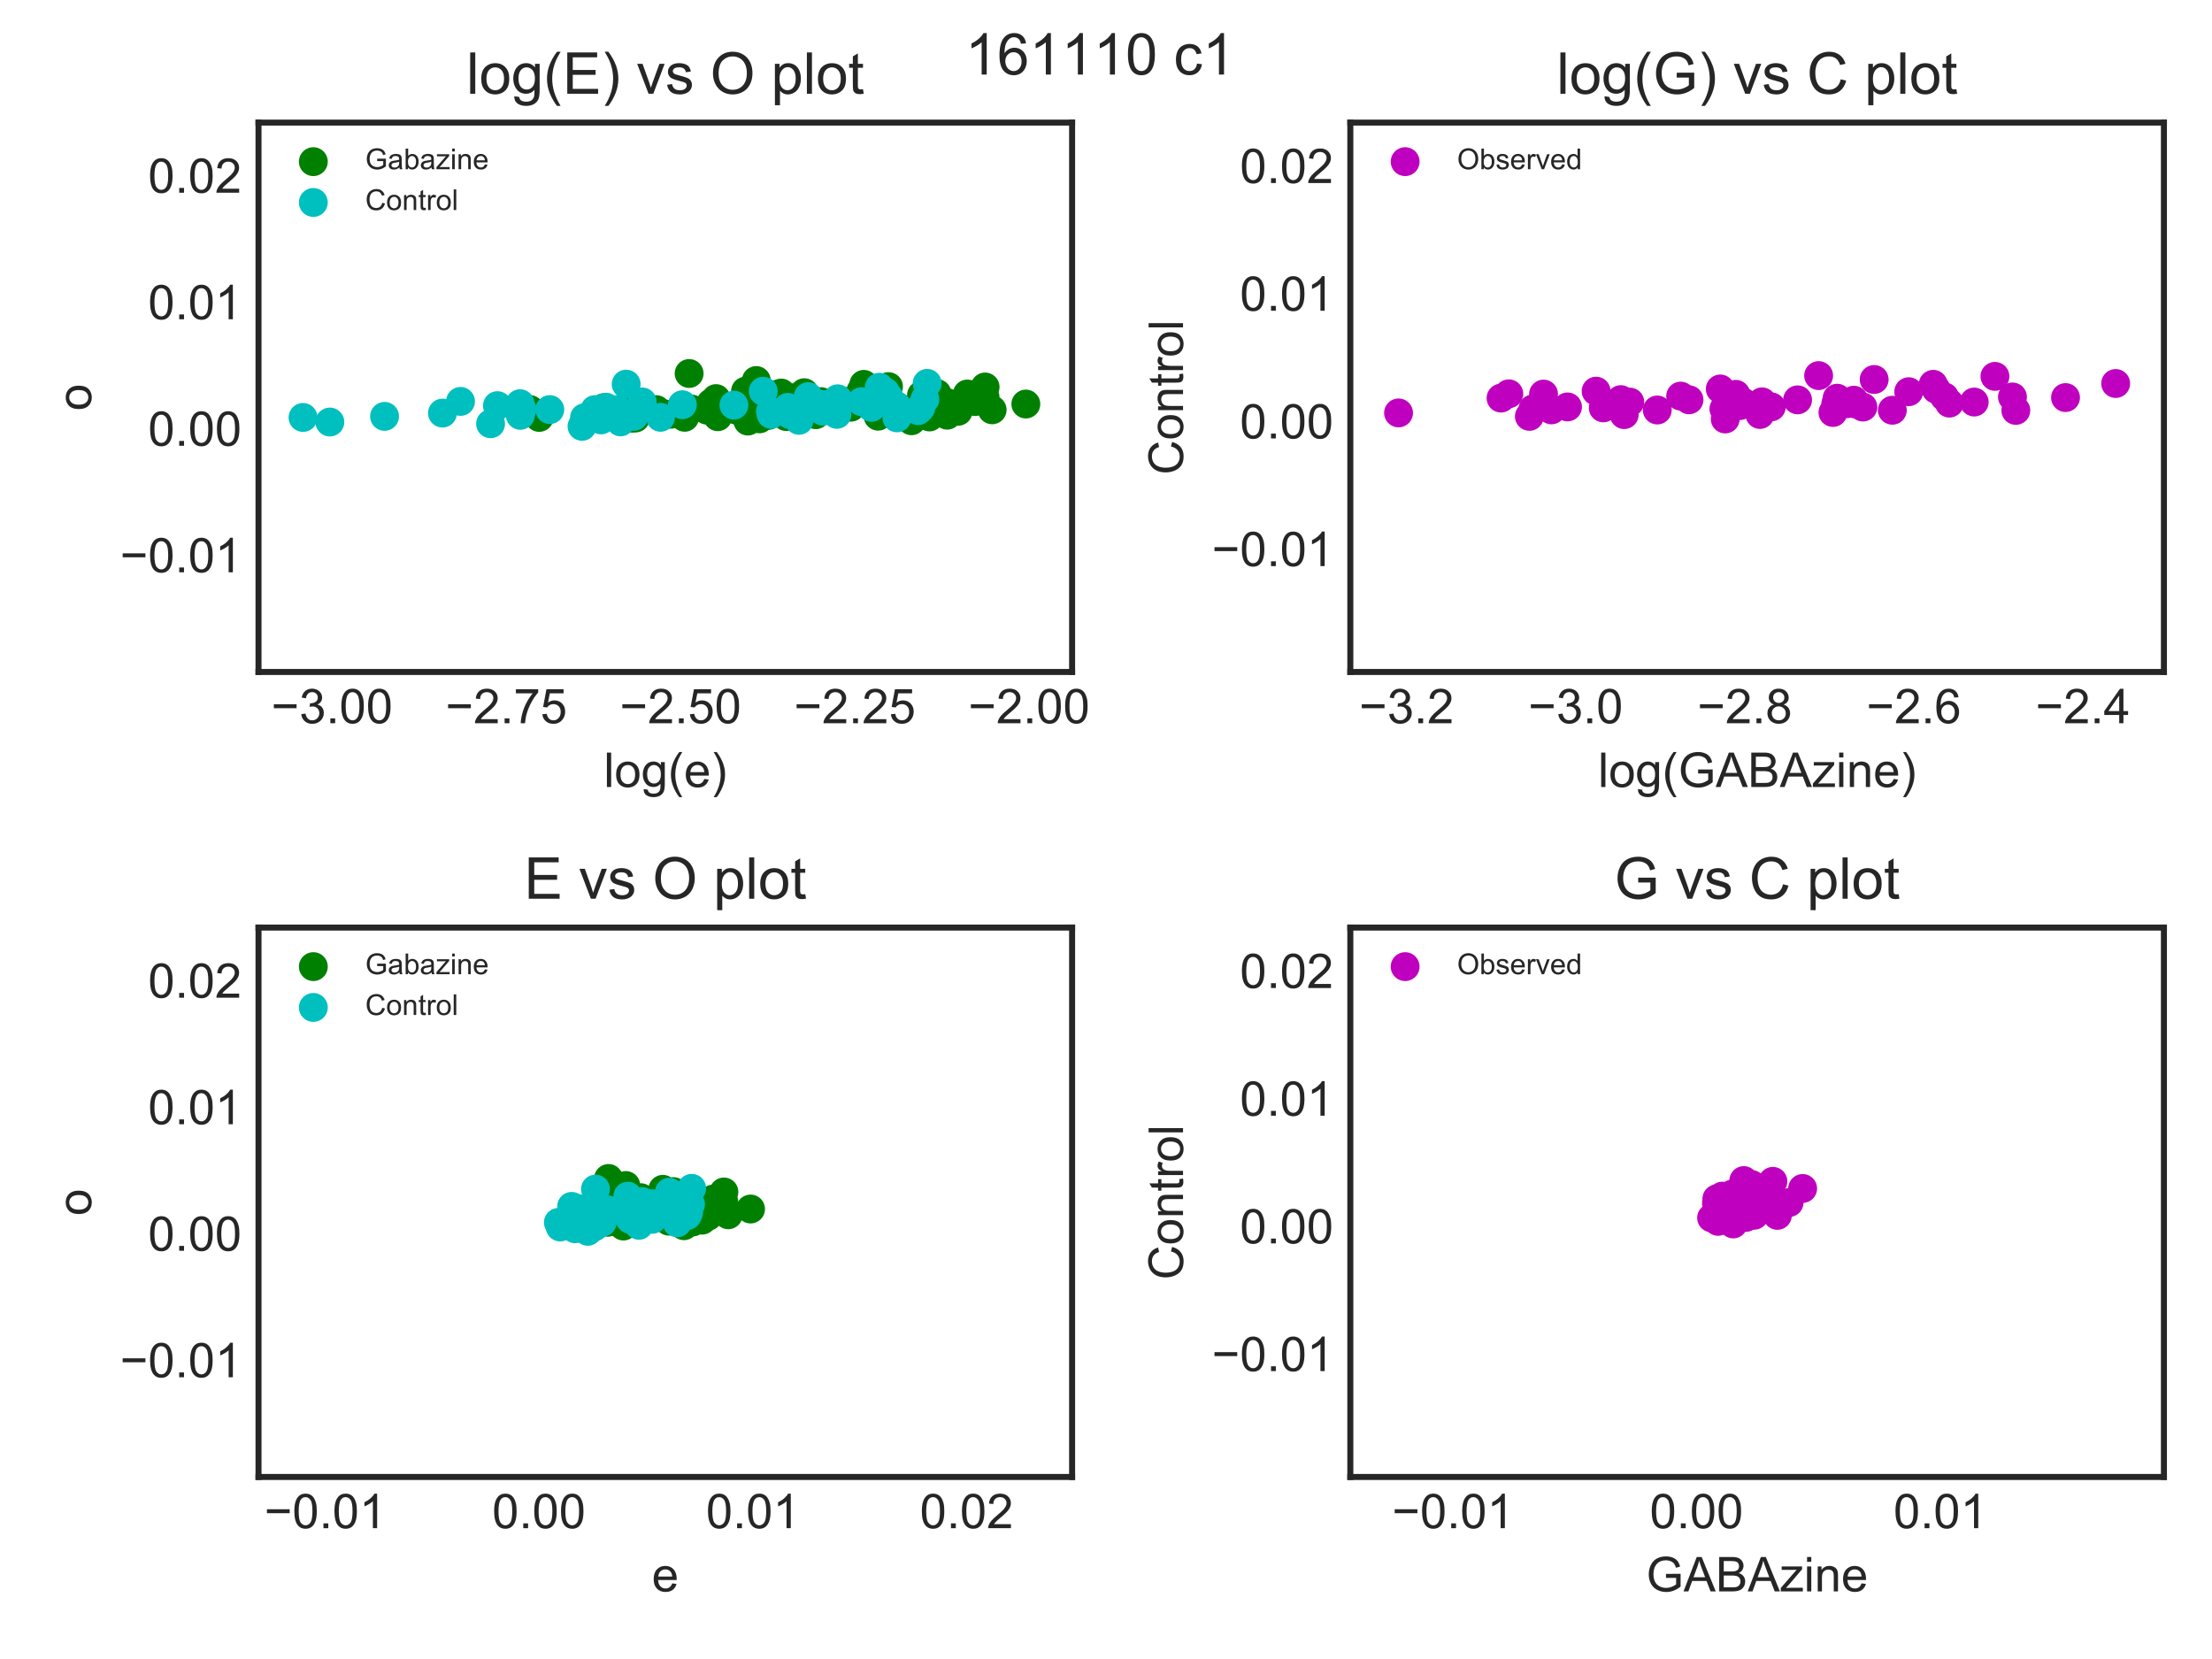 <?xml version="1.0" encoding="utf-8" standalone="no"?>
<!DOCTYPE svg PUBLIC "-//W3C//DTD SVG 1.1//EN"
  "http://www.w3.org/Graphics/SVG/1.1/DTD/svg11.dtd">
<!-- Created with matplotlib (http://matplotlib.org/) -->
<svg height="345pt" version="1.1" viewBox="0 0 460 345" width="460pt" xmlns="http://www.w3.org/2000/svg" xmlns:xlink="http://www.w3.org/1999/xlink">
 <defs>
  <style type="text/css">
*{stroke-linecap:butt;stroke-linejoin:round;}
  </style>
 </defs>
 <g id="figure_1">
  <g id="patch_1">
   <path d="M 0 345.6 
L 460.8 345.6 
L 460.8 0 
L 0 0 
z
" style="fill:#ffffff;"/>
  </g>
  <g id="axes_1">
   <g id="patch_2">
    <path d="M 53.76 139.74 
L 222.951 139.74 
L 222.951 25.496 
L 53.76 25.496 
z
" style="fill:#ffffff;"/>
   </g>
   <g id="matplotlib.axis_1">
    <g id="xtick_1">
     <g id="line2d_1"/>
     <g id="text_1">
      <!-- −3.00 -->
      <defs>
       <path d="M 52.828 31.203 
L 5.562 31.203 
L 5.562 39.406 
L 52.828 39.406 
z
" id="ArialMT-2212"/>
       <path d="M 4.203 18.891 
L 12.984 20.062 
Q 14.5 12.594 18.141 9.297 
Q 21.781 6 27 6 
Q 33.203 6 37.469 10.297 
Q 41.75 14.594 41.75 20.953 
Q 41.75 27 37.797 30.922 
Q 33.844 34.859 27.734 34.859 
Q 25.25 34.859 21.531 33.891 
L 22.516 41.609 
Q 23.391 41.5 23.922 41.5 
Q 29.547 41.5 34.031 44.422 
Q 38.531 47.359 38.531 53.469 
Q 38.531 58.297 35.25 61.469 
Q 31.984 64.656 26.812 64.656 
Q 21.688 64.656 18.266 61.422 
Q 14.844 58.203 13.875 51.766 
L 5.078 53.328 
Q 6.688 62.156 12.391 67.016 
Q 18.109 71.875 26.609 71.875 
Q 32.469 71.875 37.391 69.359 
Q 42.328 66.844 44.938 62.5 
Q 47.562 58.156 47.562 53.266 
Q 47.562 48.641 45.062 44.828 
Q 42.578 41.016 37.703 38.766 
Q 44.047 37.312 47.562 32.688 
Q 51.078 28.078 51.078 21.141 
Q 51.078 11.766 44.234 5.25 
Q 37.406 -1.266 26.953 -1.266 
Q 17.531 -1.266 11.297 4.344 
Q 5.078 9.969 4.203 18.891 
" id="ArialMT-33"/>
       <path d="M 9.078 0 
L 9.078 10.016 
L 19.094 10.016 
L 19.094 0 
z
" id="ArialMT-2e"/>
       <path d="M 4.156 35.297 
Q 4.156 48 6.766 55.734 
Q 9.375 63.484 14.516 67.672 
Q 19.672 71.875 27.484 71.875 
Q 33.25 71.875 37.594 69.547 
Q 41.938 67.234 44.766 62.859 
Q 47.609 58.5 49.219 52.219 
Q 50.828 45.953 50.828 35.297 
Q 50.828 22.703 48.234 14.969 
Q 45.656 7.234 40.5 3 
Q 35.359 -1.219 27.484 -1.219 
Q 17.141 -1.219 11.234 6.203 
Q 4.156 15.141 4.156 35.297 
M 13.188 35.297 
Q 13.188 17.672 17.312 11.828 
Q 21.438 6 27.484 6 
Q 33.547 6 37.672 11.859 
Q 41.797 17.719 41.797 35.297 
Q 41.797 52.984 37.672 58.781 
Q 33.547 64.594 27.391 64.594 
Q 21.344 64.594 17.719 59.469 
Q 13.188 52.938 13.188 35.297 
" id="ArialMT-30"/>
      </defs>
      <g style="fill:#262626;" transform="translate(56.392 150.398)scale(0.1 -0.1)">
       <use xlink:href="#ArialMT-2212"/>
       <use x="58.398" xlink:href="#ArialMT-33"/>
       <use x="114.014" xlink:href="#ArialMT-2e"/>
       <use x="141.797" xlink:href="#ArialMT-30"/>
       <use x="197.412" xlink:href="#ArialMT-30"/>
      </g>
     </g>
    </g>
    <g id="xtick_2">
     <g id="line2d_2"/>
     <g id="text_2">
      <!-- −2.75 -->
      <defs>
       <path d="M 50.344 8.453 
L 50.344 0 
L 3.031 0 
Q 2.938 3.172 4.047 6.109 
Q 5.859 10.938 9.828 15.625 
Q 13.812 20.312 21.344 26.469 
Q 33.016 36.031 37.109 41.625 
Q 41.219 47.219 41.219 52.203 
Q 41.219 57.422 37.469 61 
Q 33.734 64.594 27.734 64.594 
Q 21.391 64.594 17.578 60.781 
Q 13.766 56.984 13.719 50.25 
L 4.688 51.172 
Q 5.609 61.281 11.656 66.578 
Q 17.719 71.875 27.938 71.875 
Q 38.234 71.875 44.234 66.156 
Q 50.25 60.453 50.25 52 
Q 50.25 47.703 48.484 43.547 
Q 46.734 39.406 42.656 34.812 
Q 38.578 30.219 29.109 22.219 
Q 21.188 15.578 18.938 13.203 
Q 16.703 10.844 15.234 8.453 
z
" id="ArialMT-32"/>
       <path d="M 4.734 62.203 
L 4.734 70.656 
L 51.078 70.656 
L 51.078 63.812 
Q 44.234 56.547 37.516 44.484 
Q 30.812 32.422 27.156 19.672 
Q 24.516 10.688 23.781 0 
L 14.75 0 
Q 14.891 8.453 18.062 20.406 
Q 21.234 32.375 27.172 43.484 
Q 33.109 54.594 39.797 62.203 
z
" id="ArialMT-37"/>
       <path d="M 4.156 18.75 
L 13.375 19.531 
Q 14.406 12.797 18.141 9.391 
Q 21.875 6 27.156 6 
Q 33.5 6 37.891 10.781 
Q 42.281 15.578 42.281 23.484 
Q 42.281 31 38.062 35.344 
Q 33.844 39.703 27 39.703 
Q 22.75 39.703 19.328 37.766 
Q 15.922 35.844 13.969 32.766 
L 5.719 33.844 
L 12.641 70.609 
L 48.25 70.609 
L 48.25 62.203 
L 19.672 62.203 
L 15.828 42.969 
Q 22.266 47.469 29.344 47.469 
Q 38.719 47.469 45.156 40.969 
Q 51.609 34.469 51.609 24.266 
Q 51.609 14.547 45.953 7.469 
Q 39.062 -1.219 27.156 -1.219 
Q 17.391 -1.219 11.203 4.25 
Q 5.031 9.719 4.156 18.75 
" id="ArialMT-35"/>
      </defs>
      <g style="fill:#262626;" transform="translate(92.631 150.398)scale(0.1 -0.1)">
       <use xlink:href="#ArialMT-2212"/>
       <use x="58.398" xlink:href="#ArialMT-32"/>
       <use x="114.014" xlink:href="#ArialMT-2e"/>
       <use x="141.797" xlink:href="#ArialMT-37"/>
       <use x="197.412" xlink:href="#ArialMT-35"/>
      </g>
     </g>
    </g>
    <g id="xtick_3">
     <g id="line2d_3"/>
     <g id="text_3">
      <!-- −2.50 -->
      <g style="fill:#262626;" transform="translate(128.869 150.398)scale(0.1 -0.1)">
       <use xlink:href="#ArialMT-2212"/>
       <use x="58.398" xlink:href="#ArialMT-32"/>
       <use x="114.014" xlink:href="#ArialMT-2e"/>
       <use x="141.797" xlink:href="#ArialMT-35"/>
       <use x="197.412" xlink:href="#ArialMT-30"/>
      </g>
     </g>
    </g>
    <g id="xtick_4">
     <g id="line2d_4"/>
     <g id="text_4">
      <!-- −2.25 -->
      <g style="fill:#262626;" transform="translate(165.107 150.398)scale(0.1 -0.1)">
       <use xlink:href="#ArialMT-2212"/>
       <use x="58.398" xlink:href="#ArialMT-32"/>
       <use x="114.014" xlink:href="#ArialMT-2e"/>
       <use x="141.797" xlink:href="#ArialMT-32"/>
       <use x="197.412" xlink:href="#ArialMT-35"/>
      </g>
     </g>
    </g>
    <g id="xtick_5">
     <g id="line2d_5"/>
     <g id="text_5">
      <!-- −2.00 -->
      <g style="fill:#262626;" transform="translate(201.345 150.398)scale(0.1 -0.1)">
       <use xlink:href="#ArialMT-2212"/>
       <use x="58.398" xlink:href="#ArialMT-32"/>
       <use x="114.014" xlink:href="#ArialMT-2e"/>
       <use x="141.797" xlink:href="#ArialMT-30"/>
       <use x="197.412" xlink:href="#ArialMT-30"/>
      </g>
     </g>
    </g>
    <g id="text_6">
     <!-- log(e) -->
     <defs>
      <path d="M 6.391 0 
L 6.391 71.578 
L 15.188 71.578 
L 15.188 0 
z
" id="ArialMT-6c"/>
      <path d="M 3.328 25.922 
Q 3.328 40.328 11.328 47.266 
Q 18.016 53.031 27.641 53.031 
Q 38.328 53.031 45.109 46.016 
Q 51.906 39.016 51.906 26.656 
Q 51.906 16.656 48.906 10.906 
Q 45.906 5.172 40.156 2 
Q 34.422 -1.172 27.641 -1.172 
Q 16.75 -1.172 10.031 5.812 
Q 3.328 12.797 3.328 25.922 
M 12.359 25.922 
Q 12.359 15.969 16.703 11.016 
Q 21.047 6.062 27.641 6.062 
Q 34.188 6.062 38.531 11.031 
Q 42.875 16.016 42.875 26.219 
Q 42.875 35.844 38.5 40.797 
Q 34.125 45.75 27.641 45.75 
Q 21.047 45.75 16.703 40.812 
Q 12.359 35.891 12.359 25.922 
" id="ArialMT-6f"/>
      <path d="M 4.984 -4.297 
L 13.531 -5.562 
Q 14.062 -9.516 16.5 -11.328 
Q 19.781 -13.766 25.438 -13.766 
Q 31.547 -13.766 34.859 -11.328 
Q 38.188 -8.891 39.359 -4.5 
Q 40.047 -1.812 39.984 6.781 
Q 34.234 0 25.641 0 
Q 14.938 0 9.078 7.719 
Q 3.219 15.438 3.219 26.219 
Q 3.219 33.641 5.906 39.906 
Q 8.594 46.188 13.688 49.609 
Q 18.797 53.031 25.688 53.031 
Q 34.859 53.031 40.828 45.609 
L 40.828 51.859 
L 48.922 51.859 
L 48.922 7.031 
Q 48.922 -5.078 46.453 -10.125 
Q 44 -15.188 38.641 -18.109 
Q 33.297 -21.047 25.484 -21.047 
Q 16.219 -21.047 10.5 -16.875 
Q 4.781 -12.703 4.984 -4.297 
M 12.25 26.859 
Q 12.25 16.656 16.297 11.969 
Q 20.359 7.281 26.469 7.281 
Q 32.516 7.281 36.609 11.938 
Q 40.719 16.609 40.719 26.562 
Q 40.719 36.078 36.5 40.906 
Q 32.281 45.75 26.312 45.75 
Q 20.453 45.75 16.344 40.984 
Q 12.25 36.234 12.25 26.859 
" id="ArialMT-67"/>
      <path d="M 23.391 -21.047 
Q 16.109 -11.859 11.078 0.438 
Q 6.062 12.75 6.062 25.922 
Q 6.062 37.547 9.812 48.188 
Q 14.203 60.547 23.391 72.797 
L 29.688 72.797 
Q 23.781 62.641 21.875 58.297 
Q 18.891 51.562 17.188 44.234 
Q 15.094 35.109 15.094 25.875 
Q 15.094 2.391 29.688 -21.047 
z
" id="ArialMT-28"/>
      <path d="M 42.094 16.703 
L 51.172 15.578 
Q 49.031 7.625 43.219 3.219 
Q 37.406 -1.172 28.375 -1.172 
Q 17 -1.172 10.328 5.828 
Q 3.656 12.844 3.656 25.484 
Q 3.656 38.578 10.391 45.797 
Q 17.141 53.031 27.875 53.031 
Q 38.281 53.031 44.875 45.953 
Q 51.469 38.875 51.469 26.031 
Q 51.469 25.25 51.422 23.688 
L 12.75 23.688 
Q 13.234 15.141 17.578 10.594 
Q 21.922 6.062 28.422 6.062 
Q 33.25 6.062 36.672 8.594 
Q 40.094 11.141 42.094 16.703 
M 13.234 30.906 
L 42.188 30.906 
Q 41.609 37.453 38.875 40.719 
Q 34.672 45.797 27.984 45.797 
Q 21.922 45.797 17.797 41.75 
Q 13.672 37.703 13.234 30.906 
" id="ArialMT-65"/>
      <path d="M 12.359 -21.047 
L 6.062 -21.047 
Q 20.656 2.391 20.656 25.875 
Q 20.656 35.062 18.562 44.094 
Q 16.891 51.422 13.922 58.156 
Q 12.016 62.547 6.062 72.797 
L 12.359 72.797 
Q 21.531 60.547 25.922 48.188 
Q 29.688 37.547 29.688 25.922 
Q 29.688 12.75 24.625 0.438 
Q 19.578 -11.859 12.359 -21.047 
" id="ArialMT-29"/>
     </defs>
     <g style="fill:#262626;" transform="translate(125.573 163.665)scale(0.1 -0.1)">
      <use xlink:href="#ArialMT-6c"/>
      <use x="22.217" xlink:href="#ArialMT-6f"/>
      <use x="77.832" xlink:href="#ArialMT-67"/>
      <use x="133.447" xlink:href="#ArialMT-28"/>
      <use x="166.748" xlink:href="#ArialMT-65"/>
      <use x="222.363" xlink:href="#ArialMT-29"/>
     </g>
    </g>
   </g>
   <g id="matplotlib.axis_2">
    <g id="ytick_1">
     <g id="line2d_6"/>
     <g id="text_7">
      <!-- −0.01 -->
      <defs>
       <path d="M 37.25 0 
L 28.469 0 
L 28.469 56 
Q 25.297 52.984 20.141 49.953 
Q 14.984 46.922 10.891 45.406 
L 10.891 53.906 
Q 18.266 57.375 23.781 62.297 
Q 29.297 67.234 31.594 71.875 
L 37.25 71.875 
z
" id="ArialMT-31"/>
      </defs>
      <g style="fill:#262626;" transform="translate(24.958 119.011)scale(0.1 -0.1)">
       <use xlink:href="#ArialMT-2212"/>
       <use x="58.398" xlink:href="#ArialMT-30"/>
       <use x="114.014" xlink:href="#ArialMT-2e"/>
       <use x="141.797" xlink:href="#ArialMT-30"/>
       <use x="197.412" xlink:href="#ArialMT-31"/>
      </g>
     </g>
    </g>
    <g id="ytick_2">
     <g id="line2d_7"/>
     <g id="text_8">
      <!-- 0.00 -->
      <g style="fill:#262626;" transform="translate(30.799 92.701)scale(0.1 -0.1)">
       <use xlink:href="#ArialMT-30"/>
       <use x="55.615" xlink:href="#ArialMT-2e"/>
       <use x="83.398" xlink:href="#ArialMT-30"/>
       <use x="139.014" xlink:href="#ArialMT-30"/>
      </g>
     </g>
    </g>
    <g id="ytick_3">
     <g id="line2d_8"/>
     <g id="text_9">
      <!-- 0.01 -->
      <g style="fill:#262626;" transform="translate(30.799 66.391)scale(0.1 -0.1)">
       <use xlink:href="#ArialMT-30"/>
       <use x="55.615" xlink:href="#ArialMT-2e"/>
       <use x="83.398" xlink:href="#ArialMT-30"/>
       <use x="139.014" xlink:href="#ArialMT-31"/>
      </g>
     </g>
    </g>
    <g id="ytick_4">
     <g id="line2d_9"/>
     <g id="text_10">
      <!-- 0.02 -->
      <g style="fill:#262626;" transform="translate(30.799 40.081)scale(0.1 -0.1)">
       <use xlink:href="#ArialMT-30"/>
       <use x="55.615" xlink:href="#ArialMT-2e"/>
       <use x="83.398" xlink:href="#ArialMT-30"/>
       <use x="139.014" xlink:href="#ArialMT-32"/>
      </g>
     </g>
    </g>
    <g id="text_11">
     <!-- o -->
     <g style="fill:#262626;" transform="translate(18.971 85.399)rotate(-90)scale(0.1 -0.1)">
      <use xlink:href="#ArialMT-6f"/>
     </g>
    </g>
   </g>
   <g id="PathCollection_1">
    <defs>
     <path d="M 0 3 
C 0.796 3 1.559 2.684 2.121 2.121 
C 2.684 1.559 3 0.796 3 0 
C 3 -0.796 2.684 -1.559 2.121 -2.121 
C 1.559 -2.684 0.796 -3 0 -3 
C -0.796 -3 -1.559 -2.684 -2.121 -2.121 
C -2.684 -1.559 -3 -0.796 -3 0 
C -3 0.796 -2.684 1.559 -2.121 2.121 
C -1.559 2.684 -0.796 3 0 3 
z
" id="C0_0_14583034ea"/>
    </defs>
    <g clip-path="url(#p3a7e4fd58f)">
     <use style="fill:#008000;" x="153.2" xlink:href="#C0_0_14583034ea" y="85.313"/>
    </g>
    <g clip-path="url(#p3a7e4fd58f)">
     <use style="fill:#008000;" x="170.736" xlink:href="#C0_0_14583034ea" y="83.523"/>
    </g>
    <g clip-path="url(#p3a7e4fd58f)">
     <use style="fill:#008000;" x="132.232" xlink:href="#C0_0_14583034ea" y="85.836"/>
    </g>
    <g clip-path="url(#p3a7e4fd58f)">
     <use style="fill:#008000;" x="164.759" xlink:href="#C0_0_14583034ea" y="84.639"/>
    </g>
    <g clip-path="url(#p3a7e4fd58f)">
     <use style="fill:#008000;" x="136.463" xlink:href="#C0_0_14583034ea" y="85.182"/>
    </g>
    <g clip-path="url(#p3a7e4fd58f)">
     <use style="fill:#008000;" x="201.154" xlink:href="#C0_0_14583034ea" y="81.939"/>
    </g>
    <g clip-path="url(#p3a7e4fd58f)">
     <use style="fill:#008000;" x="213.331" xlink:href="#C0_0_14583034ea" y="84.023"/>
    </g>
    <g clip-path="url(#p3a7e4fd58f)">
     <use style="fill:#008000;" x="131.283" xlink:href="#C0_0_14583034ea" y="86.975"/>
    </g>
    <g clip-path="url(#p3a7e4fd58f)">
     <use style="fill:#008000;" x="186.771" xlink:href="#C0_0_14583034ea" y="84.64"/>
    </g>
    <g clip-path="url(#p3a7e4fd58f)">
     <use style="fill:#008000;" x="155.532" xlink:href="#C0_0_14583034ea" y="87.565"/>
    </g>
    <g clip-path="url(#p3a7e4fd58f)">
     <use style="fill:#008000;" x="156.536" xlink:href="#C0_0_14583034ea" y="80.88"/>
    </g>
    <g clip-path="url(#p3a7e4fd58f)">
     <use style="fill:#008000;" x="204.859" xlink:href="#C0_0_14583034ea" y="80.477"/>
    </g>
    <g clip-path="url(#p3a7e4fd58f)">
     <use style="fill:#008000;" x="202.769" xlink:href="#C0_0_14583034ea" y="83.51"/>
    </g>
    <g clip-path="url(#p3a7e4fd58f)">
     <use style="fill:#008000;" x="143.311" xlink:href="#C0_0_14583034ea" y="77.671"/>
    </g>
    <g clip-path="url(#p3a7e4fd58f)">
     <use style="fill:#008000;" x="206.325" xlink:href="#C0_0_14583034ea" y="85.221"/>
    </g>
    <g clip-path="url(#p3a7e4fd58f)">
     <use style="fill:#008000;" x="175.9" xlink:href="#C0_0_14583034ea" y="83.495"/>
    </g>
    <g clip-path="url(#p3a7e4fd58f)">
     <use style="fill:#008000;" x="191.899" xlink:href="#C0_0_14583034ea" y="83.37"/>
    </g>
    <g clip-path="url(#p3a7e4fd58f)">
     <use style="fill:#008000;" x="158.402" xlink:href="#C0_0_14583034ea" y="84.243"/>
    </g>
    <g clip-path="url(#p3a7e4fd58f)">
     <use style="fill:#008000;" x="147.009" xlink:href="#C0_0_14583034ea" y="85.291"/>
    </g>
    <g clip-path="url(#p3a7e4fd58f)">
     <use style="fill:#008000;" x="176.953" xlink:href="#C0_0_14583034ea" y="84.681"/>
    </g>
    <g clip-path="url(#p3a7e4fd58f)">
     <use style="fill:#008000;" x="165.605" xlink:href="#C0_0_14583034ea" y="85.518"/>
    </g>
    <g clip-path="url(#p3a7e4fd58f)">
     <use style="fill:#008000;" x="149.266" xlink:href="#C0_0_14583034ea" y="86.659"/>
    </g>
    <g clip-path="url(#p3a7e4fd58f)">
     <use style="fill:#008000;" x="192.385" xlink:href="#C0_0_14583034ea" y="83.779"/>
    </g>
    <g clip-path="url(#p3a7e4fd58f)">
     <use style="fill:#008000;" x="128.421" xlink:href="#C0_0_14583034ea" y="86.119"/>
    </g>
    <g clip-path="url(#p3a7e4fd58f)">
     <use style="fill:#008000;" x="134.305" xlink:href="#C0_0_14583034ea" y="85.008"/>
    </g>
    <g clip-path="url(#p3a7e4fd58f)">
     <use style="fill:#008000;" x="197.015" xlink:href="#C0_0_14583034ea" y="83.76"/>
    </g>
    <g clip-path="url(#p3a7e4fd58f)">
     <use style="fill:#008000;" x="148.905" xlink:href="#C0_0_14583034ea" y="82.889"/>
    </g>
    <g clip-path="url(#p3a7e4fd58f)">
     <use style="fill:#008000;" x="142.371" xlink:href="#C0_0_14583034ea" y="86.78"/>
    </g>
    <g clip-path="url(#p3a7e4fd58f)">
     <use style="fill:#008000;" x="163.511" xlink:href="#C0_0_14583034ea" y="86.627"/>
    </g>
    <g clip-path="url(#p3a7e4fd58f)">
     <use style="fill:#008000;" x="138.229" xlink:href="#C0_0_14583034ea" y="86.073"/>
    </g>
    <g clip-path="url(#p3a7e4fd58f)">
     <use style="fill:#008000;" x="164.424" xlink:href="#C0_0_14583034ea" y="82.69"/>
    </g>
    <g clip-path="url(#p3a7e4fd58f)">
     <use style="fill:#008000;" x="147.854" xlink:href="#C0_0_14583034ea" y="83.82"/>
    </g>
    <g clip-path="url(#p3a7e4fd58f)">
     <use style="fill:#008000;" x="153.572" xlink:href="#C0_0_14583034ea" y="84.752"/>
    </g>
    <g clip-path="url(#p3a7e4fd58f)">
     <use style="fill:#008000;" x="157.277" xlink:href="#C0_0_14583034ea" y="79.133"/>
    </g>
    <g clip-path="url(#p3a7e4fd58f)">
     <use style="fill:#008000;" x="159.809" xlink:href="#C0_0_14583034ea" y="86.383"/>
    </g>
    <g clip-path="url(#p3a7e4fd58f)">
     <use style="fill:#008000;" x="154.92" xlink:href="#C0_0_14583034ea" y="84.094"/>
    </g>
    <g clip-path="url(#p3a7e4fd58f)">
     <use style="fill:#008000;" x="199.233" xlink:href="#C0_0_14583034ea" y="85.539"/>
    </g>
    <g clip-path="url(#p3a7e4fd58f)">
     <use style="fill:#008000;" x="138.135" xlink:href="#C0_0_14583034ea" y="86.286"/>
    </g>
    <g clip-path="url(#p3a7e4fd58f)">
     <use style="fill:#008000;" x="204.848" xlink:href="#C0_0_14583034ea" y="82.605"/>
    </g>
    <g clip-path="url(#p3a7e4fd58f)">
     <use style="fill:#008000;" x="179.638" xlink:href="#C0_0_14583034ea" y="79.929"/>
    </g>
    <g clip-path="url(#p3a7e4fd58f)">
     <use style="fill:#008000;" x="191.637" xlink:href="#C0_0_14583034ea" y="82.155"/>
    </g>
    <g clip-path="url(#p3a7e4fd58f)">
     <use style="fill:#008000;" x="179.019" xlink:href="#C0_0_14583034ea" y="81.373"/>
    </g>
    <g clip-path="url(#p3a7e4fd58f)">
     <use style="fill:#008000;" x="167.25" xlink:href="#C0_0_14583034ea" y="81.663"/>
    </g>
    <g clip-path="url(#p3a7e4fd58f)">
     <use style="fill:#008000;" x="162.447" xlink:href="#C0_0_14583034ea" y="81.732"/>
    </g>
    <g clip-path="url(#p3a7e4fd58f)">
     <use style="fill:#008000;" x="202.124" xlink:href="#C0_0_14583034ea" y="82.101"/>
    </g>
    <g clip-path="url(#p3a7e4fd58f)">
     <use style="fill:#008000;" x="139.536" xlink:href="#C0_0_14583034ea" y="86.147"/>
    </g>
    <g clip-path="url(#p3a7e4fd58f)">
     <use style="fill:#008000;" x="194.251" xlink:href="#C0_0_14583034ea" y="83.612"/>
    </g>
    <g clip-path="url(#p3a7e4fd58f)">
     <use style="fill:#008000;" x="182.613" xlink:href="#C0_0_14583034ea" y="86.549"/>
    </g>
    <g clip-path="url(#p3a7e4fd58f)">
     <use style="fill:#008000;" x="157.942" xlink:href="#C0_0_14583034ea" y="87.103"/>
    </g>
    <g clip-path="url(#p3a7e4fd58f)">
     <use style="fill:#008000;" x="196.975" xlink:href="#C0_0_14583034ea" y="86.34"/>
    </g>
    <g clip-path="url(#p3a7e4fd58f)">
     <use style="fill:#008000;" x="112.132" xlink:href="#C0_0_14583034ea" y="86.803"/>
    </g>
    <g clip-path="url(#p3a7e4fd58f)">
     <use style="fill:#008000;" x="110.186" xlink:href="#C0_0_14583034ea" y="85.168"/>
    </g>
    <g clip-path="url(#p3a7e4fd58f)">
     <use style="fill:#008000;" x="182.965" xlink:href="#C0_0_14583034ea" y="82.253"/>
    </g>
    <g clip-path="url(#p3a7e4fd58f)">
     <use style="fill:#008000;" x="193.279" xlink:href="#C0_0_14583034ea" y="86.711"/>
    </g>
    <g clip-path="url(#p3a7e4fd58f)">
     <use style="fill:#008000;" x="194.859" xlink:href="#C0_0_14583034ea" y="81.842"/>
    </g>
    <g clip-path="url(#p3a7e4fd58f)">
     <use style="fill:#008000;" x="160.513" xlink:href="#C0_0_14583034ea" y="83.48"/>
    </g>
    <g clip-path="url(#p3a7e4fd58f)">
     <use style="fill:#008000;" x="184.769" xlink:href="#C0_0_14583034ea" y="80.397"/>
    </g>
    <g clip-path="url(#p3a7e4fd58f)">
     <use style="fill:#008000;" x="197.993" xlink:href="#C0_0_14583034ea" y="85.044"/>
    </g>
    <g clip-path="url(#p3a7e4fd58f)">
     <use style="fill:#008000;" x="164.568" xlink:href="#C0_0_14583034ea" y="84.637"/>
    </g>
    <g clip-path="url(#p3a7e4fd58f)">
     <use style="fill:#008000;" x="143.794" xlink:href="#C0_0_14583034ea" y="85.053"/>
    </g>
    <g clip-path="url(#p3a7e4fd58f)">
     <use style="fill:#008000;" x="161.539" xlink:href="#C0_0_14583034ea" y="83.503"/>
    </g>
    <g clip-path="url(#p3a7e4fd58f)">
     <use style="fill:#008000;" x="129.903" xlink:href="#C0_0_14583034ea" y="84.751"/>
    </g>
    <g clip-path="url(#p3a7e4fd58f)">
     <use style="fill:#008000;" x="132.138" xlink:href="#C0_0_14583034ea" y="86.929"/>
    </g>
    <g clip-path="url(#p3a7e4fd58f)">
     <use style="fill:#008000;" x="189.551" xlink:href="#C0_0_14583034ea" y="87.498"/>
    </g>
    <g clip-path="url(#p3a7e4fd58f)">
     <use style="fill:#008000;" x="201.334" xlink:href="#C0_0_14583034ea" y="83.19"/>
    </g>
    <g clip-path="url(#p3a7e4fd58f)">
     <use style="fill:#008000;" x="125.617" xlink:href="#C0_0_14583034ea" y="84.776"/>
    </g>
    <g clip-path="url(#p3a7e4fd58f)">
     <use style="fill:#008000;" x="147.496" xlink:href="#C0_0_14583034ea" y="84.972"/>
    </g>
    <g clip-path="url(#p3a7e4fd58f)">
     <use style="fill:#008000;" x="196.189" xlink:href="#C0_0_14583034ea" y="84.307"/>
    </g>
    <g clip-path="url(#p3a7e4fd58f)">
     <use style="fill:#008000;" x="130.736" xlink:href="#C0_0_14583034ea" y="85.62"/>
    </g>
    <g clip-path="url(#p3a7e4fd58f)">
     <use style="fill:#008000;" x="169.642" xlink:href="#C0_0_14583034ea" y="86.239"/>
    </g>
    <g clip-path="url(#p3a7e4fd58f)">
     <use style="fill:#008000;" x="155.038" xlink:href="#C0_0_14583034ea" y="81.332"/>
    </g>
    <g clip-path="url(#p3a7e4fd58f)">
     <use style="fill:#008000;" x="161.268" xlink:href="#C0_0_14583034ea" y="82.066"/>
    </g>
   </g>
   <g id="PathCollection_2">
    <defs>
     <path d="M 0 3 
C 0.796 3 1.559 2.684 2.121 2.121 
C 2.684 1.559 3 0.796 3 0 
C 3 -0.796 2.684 -1.559 2.121 -2.121 
C 1.559 -2.684 0.796 -3 0 -3 
C -0.796 -3 -1.559 -2.684 -2.121 -2.121 
C -2.684 -1.559 -3 -0.796 -3 0 
C -3 0.796 -2.684 1.559 -2.121 2.121 
C -1.559 2.684 -0.796 3 0 3 
z
" id="C1_0_609a8ac5e8"/>
    </defs>
    <g clip-path="url(#p3a7e4fd58f)">
     <use style="fill:#00bfbf;" x="63.017" xlink:href="#C1_0_609a8ac5e8" y="86.813"/>
    </g>
    <g clip-path="url(#p3a7e4fd58f)">
     <use style="fill:#00bfbf;" x="131.811" xlink:href="#C1_0_609a8ac5e8" y="86.585"/>
    </g>
    <g clip-path="url(#p3a7e4fd58f)">
     <use style="fill:#00bfbf;" x="170.513" xlink:href="#C1_0_609a8ac5e8" y="84.108"/>
    </g>
    <g clip-path="url(#p3a7e4fd58f)">
     <use style="fill:#00bfbf;" x="192.809" xlink:href="#C1_0_609a8ac5e8" y="79.725"/>
    </g>
    <g clip-path="url(#p3a7e4fd58f)">
     <use style="fill:#00bfbf;" x="103.447" xlink:href="#C1_0_609a8ac5e8" y="84.358"/>
    </g>
    <g clip-path="url(#p3a7e4fd58f)">
     <use style="fill:#00bfbf;" x="130.217" xlink:href="#C1_0_609a8ac5e8" y="79.885"/>
    </g>
    <g clip-path="url(#p3a7e4fd58f)">
     <use style="fill:#00bfbf;" x="191.496" xlink:href="#C1_0_609a8ac5e8" y="84.792"/>
    </g>
    <g clip-path="url(#p3a7e4fd58f)">
     <use style="fill:#00bfbf;" x="181.225" xlink:href="#C1_0_609a8ac5e8" y="84.707"/>
    </g>
    <g clip-path="url(#p3a7e4fd58f)">
     <use style="fill:#00bfbf;" x="158.717" xlink:href="#C1_0_609a8ac5e8" y="81.354"/>
    </g>
    <g clip-path="url(#p3a7e4fd58f)">
     <use style="fill:#00bfbf;" x="168.073" xlink:href="#C1_0_609a8ac5e8" y="82.478"/>
    </g>
    <g clip-path="url(#p3a7e4fd58f)">
     <use style="fill:#00bfbf;" x="160.23" xlink:href="#C1_0_609a8ac5e8" y="85.544"/>
    </g>
    <g clip-path="url(#p3a7e4fd58f)">
     <use style="fill:#00bfbf;" x="164.265" xlink:href="#C1_0_609a8ac5e8" y="86.205"/>
    </g>
    <g clip-path="url(#p3a7e4fd58f)">
     <use style="fill:#00bfbf;" x="171.428" xlink:href="#C1_0_609a8ac5e8" y="84.126"/>
    </g>
    <g clip-path="url(#p3a7e4fd58f)">
     <use style="fill:#00bfbf;" x="137.356" xlink:href="#C1_0_609a8ac5e8" y="86.784"/>
    </g>
    <g clip-path="url(#p3a7e4fd58f)">
     <use style="fill:#00bfbf;" x="171.128" xlink:href="#C1_0_609a8ac5e8" y="85.505"/>
    </g>
    <g clip-path="url(#p3a7e4fd58f)">
     <use style="fill:#00bfbf;" x="174.195" xlink:href="#C1_0_609a8ac5e8" y="82.93"/>
    </g>
    <g clip-path="url(#p3a7e4fd58f)">
     <use style="fill:#00bfbf;" x="92.015" xlink:href="#C1_0_609a8ac5e8" y="85.905"/>
    </g>
    <g clip-path="url(#p3a7e4fd58f)">
     <use style="fill:#00bfbf;" x="121.547" xlink:href="#C1_0_609a8ac5e8" y="86.863"/>
    </g>
    <g clip-path="url(#p3a7e4fd58f)">
     <use style="fill:#00bfbf;" x="68.596" xlink:href="#C1_0_609a8ac5e8" y="87.763"/>
    </g>
    <g clip-path="url(#p3a7e4fd58f)">
     <use style="fill:#00bfbf;" x="114.333" xlink:href="#C1_0_609a8ac5e8" y="85.182"/>
    </g>
    <g clip-path="url(#p3a7e4fd58f)">
     <use style="fill:#00bfbf;" x="79.973" xlink:href="#C1_0_609a8ac5e8" y="86.587"/>
    </g>
    <g clip-path="url(#p3a7e4fd58f)">
     <use style="fill:#00bfbf;" x="124.993" xlink:href="#C1_0_609a8ac5e8" y="87.323"/>
    </g>
    <g clip-path="url(#p3a7e4fd58f)">
     <use style="fill:#00bfbf;" x="152.622" xlink:href="#C1_0_609a8ac5e8" y="84.252"/>
    </g>
    <g clip-path="url(#p3a7e4fd58f)">
     <use style="fill:#00bfbf;" x="184.107" xlink:href="#C1_0_609a8ac5e8" y="81.521"/>
    </g>
    <g clip-path="url(#p3a7e4fd58f)">
     <use style="fill:#00bfbf;" x="160.382" xlink:href="#C1_0_609a8ac5e8" y="86.179"/>
    </g>
    <g clip-path="url(#p3a7e4fd58f)">
     <use style="fill:#00bfbf;" x="108.209" xlink:href="#C1_0_609a8ac5e8" y="86.373"/>
    </g>
    <g clip-path="url(#p3a7e4fd58f)">
     <use style="fill:#00bfbf;" x="192.333" xlink:href="#C1_0_609a8ac5e8" y="83.041"/>
    </g>
    <g clip-path="url(#p3a7e4fd58f)">
     <use style="fill:#00bfbf;" x="186.523" xlink:href="#C1_0_609a8ac5e8" y="86.894"/>
    </g>
    <g clip-path="url(#p3a7e4fd58f)">
     <use style="fill:#00bfbf;" x="182.868" xlink:href="#C1_0_609a8ac5e8" y="80.528"/>
    </g>
    <g clip-path="url(#p3a7e4fd58f)">
     <use style="fill:#00bfbf;" x="184.804" xlink:href="#C1_0_609a8ac5e8" y="82.538"/>
    </g>
    <g clip-path="url(#p3a7e4fd58f)">
     <use style="fill:#00bfbf;" x="126.014" xlink:href="#C1_0_609a8ac5e8" y="84.675"/>
    </g>
    <g clip-path="url(#p3a7e4fd58f)">
     <use style="fill:#00bfbf;" x="167.327" xlink:href="#C1_0_609a8ac5e8" y="85.518"/>
    </g>
    <g clip-path="url(#p3a7e4fd58f)">
     <use style="fill:#00bfbf;" x="102.021" xlink:href="#C1_0_609a8ac5e8" y="88.124"/>
    </g>
    <g clip-path="url(#p3a7e4fd58f)">
     <use style="fill:#00bfbf;" x="121.036" xlink:href="#C1_0_609a8ac5e8" y="88.661"/>
    </g>
    <g clip-path="url(#p3a7e4fd58f)">
     <use style="fill:#00bfbf;" x="163.834" xlink:href="#C1_0_609a8ac5e8" y="84.723"/>
    </g>
    <g clip-path="url(#p3a7e4fd58f)">
     <use style="fill:#00bfbf;" x="190.913" xlink:href="#C1_0_609a8ac5e8" y="85.396"/>
    </g>
    <g clip-path="url(#p3a7e4fd58f)">
     <use style="fill:#00bfbf;" x="141.9" xlink:href="#C1_0_609a8ac5e8" y="84.169"/>
    </g>
    <g clip-path="url(#p3a7e4fd58f)">
     <use style="fill:#00bfbf;" x="174.035" xlink:href="#C1_0_609a8ac5e8" y="86.167"/>
    </g>
    <g clip-path="url(#p3a7e4fd58f)">
     <use style="fill:#00bfbf;" x="133.547" xlink:href="#C1_0_609a8ac5e8" y="83.585"/>
    </g>
    <g clip-path="url(#p3a7e4fd58f)">
     <use style="fill:#00bfbf;" x="186.446" xlink:href="#C1_0_609a8ac5e8" y="84.384"/>
    </g>
    <g clip-path="url(#p3a7e4fd58f)">
     <use style="fill:#00bfbf;" x="108.568" xlink:href="#C1_0_609a8ac5e8" y="85.132"/>
    </g>
    <g clip-path="url(#p3a7e4fd58f)">
     <use style="fill:#00bfbf;" x="95.765" xlink:href="#C1_0_609a8ac5e8" y="83.477"/>
    </g>
    <g clip-path="url(#p3a7e4fd58f)">
     <use style="fill:#00bfbf;" x="166.155" xlink:href="#C1_0_609a8ac5e8" y="87.413"/>
    </g>
    <g clip-path="url(#p3a7e4fd58f)">
     <use style="fill:#00bfbf;" x="129.052" xlink:href="#C1_0_609a8ac5e8" y="87.737"/>
    </g>
    <g clip-path="url(#p3a7e4fd58f)">
     <use style="fill:#00bfbf;" x="128.42" xlink:href="#C1_0_609a8ac5e8" y="85.17"/>
    </g>
    <g clip-path="url(#p3a7e4fd58f)">
     <use style="fill:#00bfbf;" x="108.145" xlink:href="#C1_0_609a8ac5e8" y="83.949"/>
    </g>
    <g clip-path="url(#p3a7e4fd58f)">
     <use style="fill:#00bfbf;" x="179.15" xlink:href="#C1_0_609a8ac5e8" y="83.532"/>
    </g>
    <g clip-path="url(#p3a7e4fd58f)">
     <use style="fill:#00bfbf;" x="123.718" xlink:href="#C1_0_609a8ac5e8" y="85.173"/>
    </g>
   </g>
   <g id="patch_3">
    <path d="M 53.76 139.74 
L 53.76 25.496 
" style="fill:none;stroke:#262626;stroke-linecap:square;stroke-linejoin:miter;stroke-width:1.25;"/>
   </g>
   <g id="patch_4">
    <path d="M 222.951 139.74 
L 222.951 25.496 
" style="fill:none;stroke:#262626;stroke-linecap:square;stroke-linejoin:miter;stroke-width:1.25;"/>
   </g>
   <g id="patch_5">
    <path d="M 53.76 139.74 
L 222.951 139.74 
" style="fill:none;stroke:#262626;stroke-linecap:square;stroke-linejoin:miter;stroke-width:1.25;"/>
   </g>
   <g id="patch_6">
    <path d="M 53.76 25.496 
L 222.951 25.496 
" style="fill:none;stroke:#262626;stroke-linecap:square;stroke-linejoin:miter;stroke-width:1.25;"/>
   </g>
   <g id="text_12">
    <!-- log(E) vs O plot -->
    <defs>
     <path d="M 7.906 0 
L 7.906 71.578 
L 59.672 71.578 
L 59.672 63.141 
L 17.391 63.141 
L 17.391 41.219 
L 56.984 41.219 
L 56.984 32.812 
L 17.391 32.812 
L 17.391 8.453 
L 61.328 8.453 
L 61.328 0 
z
" id="ArialMT-45"/>
     <path id="ArialMT-20"/>
     <path d="M 21 0 
L 1.266 51.859 
L 10.547 51.859 
L 21.688 20.797 
Q 23.484 15.766 25 10.359 
Q 26.172 14.453 28.266 20.219 
L 39.797 51.859 
L 48.828 51.859 
L 29.203 0 
z
" id="ArialMT-76"/>
     <path d="M 3.078 15.484 
L 11.766 16.844 
Q 12.5 11.625 15.844 8.844 
Q 19.188 6.062 25.203 6.062 
Q 31.25 6.062 34.172 8.516 
Q 37.109 10.984 37.109 14.312 
Q 37.109 17.281 34.516 19 
Q 32.719 20.172 25.531 21.969 
Q 15.875 24.422 12.141 26.203 
Q 8.406 27.984 6.469 31.125 
Q 4.547 34.281 4.547 38.094 
Q 4.547 41.547 6.125 44.5 
Q 7.719 47.469 10.453 49.422 
Q 12.5 50.922 16.031 51.969 
Q 19.578 53.031 23.641 53.031 
Q 29.734 53.031 34.344 51.266 
Q 38.969 49.516 41.156 46.5 
Q 43.359 43.5 44.188 38.484 
L 35.594 37.312 
Q 35.016 41.312 32.203 43.547 
Q 29.391 45.797 24.266 45.797 
Q 18.219 45.797 15.625 43.797 
Q 13.031 41.797 13.031 39.109 
Q 13.031 37.406 14.109 36.031 
Q 15.188 34.625 17.484 33.688 
Q 18.797 33.203 25.25 31.453 
Q 34.578 28.953 38.25 27.359 
Q 41.938 25.781 44.031 22.75 
Q 46.141 19.734 46.141 15.234 
Q 46.141 10.844 43.578 6.953 
Q 41.016 3.078 36.172 0.953 
Q 31.344 -1.172 25.25 -1.172 
Q 15.141 -1.172 9.844 3.031 
Q 4.547 7.234 3.078 15.484 
" id="ArialMT-73"/>
     <path d="M 4.828 34.859 
Q 4.828 52.688 14.391 62.766 
Q 23.969 72.859 39.109 72.859 
Q 49.031 72.859 56.984 68.109 
Q 64.938 63.375 69.109 54.906 
Q 73.297 46.438 73.297 35.688 
Q 73.297 24.812 68.891 16.219 
Q 64.5 7.625 56.438 3.203 
Q 48.391 -1.219 39.062 -1.219 
Q 28.953 -1.219 20.984 3.656 
Q 13.031 8.547 8.922 16.984 
Q 4.828 25.438 4.828 34.859 
M 14.594 34.719 
Q 14.594 21.781 21.547 14.328 
Q 28.516 6.891 39.016 6.891 
Q 49.703 6.891 56.609 14.406 
Q 63.531 21.922 63.531 35.75 
Q 63.531 44.484 60.578 51 
Q 57.625 57.516 51.922 61.109 
Q 46.234 64.703 39.156 64.703 
Q 29.109 64.703 21.844 57.781 
Q 14.594 50.875 14.594 34.719 
" id="ArialMT-4f"/>
     <path d="M 6.594 -19.875 
L 6.594 51.859 
L 14.594 51.859 
L 14.594 45.125 
Q 17.438 49.078 21 51.047 
Q 24.562 53.031 29.641 53.031 
Q 36.281 53.031 41.359 49.609 
Q 46.438 46.188 49.016 39.953 
Q 51.609 33.734 51.609 26.312 
Q 51.609 18.359 48.75 11.984 
Q 45.906 5.609 40.453 2.219 
Q 35.016 -1.172 29 -1.172 
Q 24.609 -1.172 21.109 0.688 
Q 17.625 2.547 15.375 5.375 
L 15.375 -19.875 
z
M 14.547 25.641 
Q 14.547 15.625 18.594 10.844 
Q 22.656 6.062 28.422 6.062 
Q 34.281 6.062 38.453 11.016 
Q 42.625 15.969 42.625 26.375 
Q 42.625 36.281 38.547 41.203 
Q 34.469 46.141 28.812 46.141 
Q 23.188 46.141 18.859 40.891 
Q 14.547 35.641 14.547 25.641 
" id="ArialMT-70"/>
     <path d="M 25.781 7.859 
L 27.047 0.094 
Q 23.344 -0.688 20.406 -0.688 
Q 15.625 -0.688 12.984 0.828 
Q 10.359 2.344 9.281 4.812 
Q 8.203 7.281 8.203 15.188 
L 8.203 45.016 
L 1.766 45.016 
L 1.766 51.859 
L 8.203 51.859 
L 8.203 64.703 
L 16.938 69.969 
L 16.938 51.859 
L 25.781 51.859 
L 25.781 45.016 
L 16.938 45.016 
L 16.938 14.703 
Q 16.938 10.938 17.406 9.859 
Q 17.875 8.797 18.922 8.156 
Q 19.969 7.516 21.922 7.516 
Q 23.391 7.516 25.781 7.859 
" id="ArialMT-74"/>
    </defs>
    <g style="fill:#262626;" transform="translate(97.011 19.496)scale(0.12 -0.12)">
     <use xlink:href="#ArialMT-6c"/>
     <use x="22.217" xlink:href="#ArialMT-6f"/>
     <use x="77.832" xlink:href="#ArialMT-67"/>
     <use x="133.447" xlink:href="#ArialMT-28"/>
     <use x="166.748" xlink:href="#ArialMT-45"/>
     <use x="233.447" xlink:href="#ArialMT-29"/>
     <use x="266.748" xlink:href="#ArialMT-20"/>
     <use x="294.531" xlink:href="#ArialMT-76"/>
     <use x="344.531" xlink:href="#ArialMT-73"/>
     <use x="394.531" xlink:href="#ArialMT-20"/>
     <use x="422.314" xlink:href="#ArialMT-4f"/>
     <use x="500.098" xlink:href="#ArialMT-20"/>
     <use x="527.881" xlink:href="#ArialMT-70"/>
     <use x="583.496" xlink:href="#ArialMT-6c"/>
     <use x="605.713" xlink:href="#ArialMT-6f"/>
     <use x="661.328" xlink:href="#ArialMT-74"/>
    </g>
   </g>
   <g id="legend_1">
    <g id="PathCollection_3">
     <path d="M 65.16 36.616 
C 65.956 36.616 66.719 36.3 67.281 35.737 
C 67.844 35.175 68.16 34.412 68.16 33.616 
C 68.16 32.82 67.844 32.057 67.281 31.495 
C 66.719 30.932 65.956 30.616 65.16 30.616 
C 64.364 30.616 63.601 30.932 63.039 31.495 
C 62.476 32.057 62.16 32.82 62.16 33.616 
C 62.16 34.412 62.476 35.175 63.039 35.737 
C 63.601 36.3 64.364 36.616 65.16 36.616 
z
" style="fill:#008000;"/>
    </g>
    <g id="text_13">
     <!-- Gabazine -->
     <defs>
      <path d="M 41.219 28.078 
L 41.219 36.469 
L 71.531 36.531 
L 71.531 9.969 
Q 64.547 4.391 57.125 1.578 
Q 49.703 -1.219 41.891 -1.219 
Q 31.344 -1.219 22.719 3.297 
Q 14.109 7.812 9.719 16.359 
Q 5.328 24.906 5.328 35.453 
Q 5.328 45.906 9.688 54.953 
Q 14.062 64.016 22.266 68.406 
Q 30.469 72.797 41.156 72.797 
Q 48.922 72.797 55.188 70.281 
Q 61.469 67.781 65.031 63.281 
Q 68.609 58.797 70.453 51.562 
L 61.922 49.219 
Q 60.297 54.688 57.906 57.812 
Q 55.516 60.938 51.062 62.812 
Q 46.625 64.703 41.219 64.703 
Q 34.719 64.703 29.984 62.719 
Q 25.25 60.75 22.344 57.516 
Q 19.438 54.297 17.828 50.438 
Q 15.094 43.797 15.094 36.031 
Q 15.094 26.469 18.391 20.016 
Q 21.688 13.578 27.984 10.453 
Q 34.281 7.328 41.359 7.328 
Q 47.516 7.328 53.375 9.688 
Q 59.234 12.062 62.25 14.75 
L 62.25 28.078 
z
" id="ArialMT-47"/>
      <path d="M 40.438 6.391 
Q 35.547 2.25 31.031 0.531 
Q 26.516 -1.172 21.344 -1.172 
Q 12.797 -1.172 8.203 3 
Q 3.609 7.172 3.609 13.672 
Q 3.609 17.484 5.344 20.625 
Q 7.078 23.781 9.891 25.688 
Q 12.703 27.594 16.219 28.562 
Q 18.797 29.25 24.031 29.891 
Q 34.672 31.156 39.703 32.906 
Q 39.75 34.719 39.75 35.203 
Q 39.75 40.578 37.25 42.781 
Q 33.891 45.75 27.25 45.75 
Q 21.047 45.75 18.094 43.578 
Q 15.141 41.406 13.719 35.891 
L 5.125 37.062 
Q 6.297 42.578 8.984 45.969 
Q 11.672 49.359 16.75 51.188 
Q 21.828 53.031 28.516 53.031 
Q 35.156 53.031 39.297 51.469 
Q 43.453 49.906 45.406 47.531 
Q 47.359 45.172 48.141 41.547 
Q 48.578 39.312 48.578 33.453 
L 48.578 21.734 
Q 48.578 9.469 49.141 6.219 
Q 49.703 2.984 51.375 0 
L 42.188 0 
Q 40.828 2.734 40.438 6.391 
M 39.703 26.031 
Q 34.906 24.078 25.344 22.703 
Q 19.922 21.922 17.672 20.938 
Q 15.438 19.969 14.203 18.094 
Q 12.984 16.219 12.984 13.922 
Q 12.984 10.406 15.641 8.062 
Q 18.312 5.719 23.438 5.719 
Q 28.516 5.719 32.469 7.938 
Q 36.422 10.156 38.281 14.016 
Q 39.703 17 39.703 22.797 
z
" id="ArialMT-61"/>
      <path d="M 14.703 0 
L 6.547 0 
L 6.547 71.578 
L 15.328 71.578 
L 15.328 46.047 
Q 20.906 53.031 29.547 53.031 
Q 34.328 53.031 38.594 51.094 
Q 42.875 49.172 45.625 45.672 
Q 48.391 42.188 49.953 37.25 
Q 51.516 32.328 51.516 26.703 
Q 51.516 13.375 44.922 6.094 
Q 38.328 -1.172 29.109 -1.172 
Q 19.922 -1.172 14.703 6.5 
z
M 14.594 26.312 
Q 14.594 17 17.141 12.844 
Q 21.297 6.062 28.375 6.062 
Q 34.125 6.062 38.328 11.062 
Q 42.531 16.062 42.531 25.984 
Q 42.531 36.141 38.5 40.969 
Q 34.469 45.797 28.766 45.797 
Q 23 45.797 18.797 40.797 
Q 14.594 35.797 14.594 26.312 
" id="ArialMT-62"/>
      <path d="M 1.953 0 
L 1.953 7.125 
L 34.969 45.016 
Q 29.344 44.734 25.047 44.734 
L 3.906 44.734 
L 3.906 51.859 
L 46.297 51.859 
L 46.297 46.047 
L 18.219 13.141 
L 12.797 7.125 
Q 18.703 7.562 23.875 7.562 
L 47.859 7.562 
L 47.859 0 
z
" id="ArialMT-7a"/>
      <path d="M 6.641 61.469 
L 6.641 71.578 
L 15.438 71.578 
L 15.438 61.469 
z
M 6.641 0 
L 6.641 51.859 
L 15.438 51.859 
L 15.438 0 
z
" id="ArialMT-69"/>
      <path d="M 6.594 0 
L 6.594 51.859 
L 14.5 51.859 
L 14.5 44.484 
Q 20.219 53.031 31 53.031 
Q 35.688 53.031 39.625 51.344 
Q 43.562 49.656 45.516 46.922 
Q 47.469 44.188 48.25 40.438 
Q 48.734 37.984 48.734 31.891 
L 48.734 0 
L 39.938 0 
L 39.938 31.547 
Q 39.938 36.922 38.906 39.578 
Q 37.891 42.234 35.281 43.812 
Q 32.672 45.406 29.156 45.406 
Q 23.531 45.406 19.453 41.844 
Q 15.375 38.281 15.375 28.328 
L 15.375 0 
z
" id="ArialMT-6e"/>
     </defs>
     <g style="fill:#262626;" transform="translate(75.96 35.191)scale(0.06 -0.06)">
      <use xlink:href="#ArialMT-47"/>
      <use x="77.783" xlink:href="#ArialMT-61"/>
      <use x="133.398" xlink:href="#ArialMT-62"/>
      <use x="189.014" xlink:href="#ArialMT-61"/>
      <use x="244.629" xlink:href="#ArialMT-7a"/>
      <use x="294.629" xlink:href="#ArialMT-69"/>
      <use x="316.846" xlink:href="#ArialMT-6e"/>
      <use x="372.461" xlink:href="#ArialMT-65"/>
     </g>
    </g>
    <g id="PathCollection_4">
     <path d="M 65.16 45.103 
C 65.956 45.103 66.719 44.787 67.281 44.224 
C 67.844 43.662 68.16 42.899 68.16 42.103 
C 68.16 41.308 67.844 40.544 67.281 39.982 
C 66.719 39.419 65.956 39.103 65.16 39.103 
C 64.364 39.103 63.601 39.419 63.039 39.982 
C 62.476 40.544 62.16 41.308 62.16 42.103 
C 62.16 42.899 62.476 43.662 63.039 44.224 
C 63.601 44.787 64.364 45.103 65.16 45.103 
z
" style="fill:#00bfbf;"/>
    </g>
    <g id="text_14">
     <!-- Control -->
     <defs>
      <path d="M 58.797 25.094 
L 68.266 22.703 
Q 65.281 11.031 57.547 4.906 
Q 49.812 -1.219 38.625 -1.219 
Q 27.047 -1.219 19.797 3.484 
Q 12.547 8.203 8.766 17.141 
Q 4.984 26.078 4.984 36.328 
Q 4.984 47.516 9.25 55.828 
Q 13.531 64.156 21.406 68.469 
Q 29.297 72.797 38.766 72.797 
Q 49.516 72.797 56.828 67.328 
Q 64.156 61.859 67.047 51.953 
L 57.719 49.75 
Q 55.219 57.562 50.484 61.125 
Q 45.75 64.703 38.578 64.703 
Q 30.328 64.703 24.781 60.734 
Q 19.234 56.781 16.984 50.109 
Q 14.75 43.453 14.75 36.375 
Q 14.75 27.25 17.406 20.438 
Q 20.062 13.625 25.672 10.25 
Q 31.297 6.891 37.844 6.891 
Q 45.797 6.891 51.312 11.469 
Q 56.844 16.062 58.797 25.094 
" id="ArialMT-43"/>
      <path d="M 6.5 0 
L 6.5 51.859 
L 14.406 51.859 
L 14.406 44 
Q 17.438 49.516 20 51.266 
Q 22.562 53.031 25.641 53.031 
Q 30.078 53.031 34.672 50.203 
L 31.641 42.047 
Q 28.422 43.953 25.203 43.953 
Q 22.312 43.953 20.016 42.219 
Q 17.719 40.484 16.75 37.406 
Q 15.281 32.719 15.281 27.156 
L 15.281 0 
z
" id="ArialMT-72"/>
     </defs>
     <g style="fill:#262626;" transform="translate(75.96 43.678)scale(0.06 -0.06)">
      <use xlink:href="#ArialMT-43"/>
      <use x="72.217" xlink:href="#ArialMT-6f"/>
      <use x="127.832" xlink:href="#ArialMT-6e"/>
      <use x="183.447" xlink:href="#ArialMT-74"/>
      <use x="211.23" xlink:href="#ArialMT-72"/>
      <use x="244.531" xlink:href="#ArialMT-6f"/>
      <use x="300.146" xlink:href="#ArialMT-6c"/>
     </g>
    </g>
   </g>
  </g>
  <g id="axes_2">
   <g id="patch_7">
    <path d="M 280.809 139.74 
L 450 139.74 
L 450 25.496 
L 280.809 25.496 
z
" style="fill:#ffffff;"/>
   </g>
   <g id="matplotlib.axis_3">
    <g id="xtick_6">
     <g id="line2d_10"/>
     <g id="text_15">
      <!-- −3.2 -->
      <g style="fill:#262626;" transform="translate(282.635 150.398)scale(0.1 -0.1)">
       <use xlink:href="#ArialMT-2212"/>
       <use x="58.398" xlink:href="#ArialMT-33"/>
       <use x="114.014" xlink:href="#ArialMT-2e"/>
       <use x="141.797" xlink:href="#ArialMT-32"/>
      </g>
     </g>
    </g>
    <g id="xtick_7">
     <g id="line2d_11"/>
     <g id="text_16">
      <!-- −3.0 -->
      <g style="fill:#262626;" transform="translate(317.798 150.398)scale(0.1 -0.1)">
       <use xlink:href="#ArialMT-2212"/>
       <use x="58.398" xlink:href="#ArialMT-33"/>
       <use x="114.014" xlink:href="#ArialMT-2e"/>
       <use x="141.797" xlink:href="#ArialMT-30"/>
      </g>
     </g>
    </g>
    <g id="xtick_8">
     <g id="line2d_12"/>
     <g id="text_17">
      <!-- −2.8 -->
      <defs>
       <path d="M 17.672 38.812 
Q 12.203 40.828 9.562 44.531 
Q 6.938 48.25 6.938 53.422 
Q 6.938 61.234 12.547 66.547 
Q 18.172 71.875 27.484 71.875 
Q 36.859 71.875 42.578 66.422 
Q 48.297 60.984 48.297 53.172 
Q 48.297 48.188 45.672 44.5 
Q 43.062 40.828 37.75 38.812 
Q 44.344 36.672 47.781 31.875 
Q 51.219 27.094 51.219 20.453 
Q 51.219 11.281 44.719 5.031 
Q 38.234 -1.219 27.641 -1.219 
Q 17.047 -1.219 10.547 5.047 
Q 4.047 11.328 4.047 20.703 
Q 4.047 27.688 7.594 32.391 
Q 11.141 37.109 17.672 38.812 
M 15.922 53.719 
Q 15.922 48.641 19.188 45.406 
Q 22.469 42.188 27.688 42.188 
Q 32.766 42.188 36.016 45.375 
Q 39.266 48.578 39.266 53.219 
Q 39.266 58.062 35.906 61.359 
Q 32.562 64.656 27.594 64.656 
Q 22.562 64.656 19.234 61.422 
Q 15.922 58.203 15.922 53.719 
M 13.094 20.656 
Q 13.094 16.891 14.875 13.375 
Q 16.656 9.859 20.172 7.922 
Q 23.688 6 27.734 6 
Q 34.031 6 38.125 10.047 
Q 42.234 14.109 42.234 20.359 
Q 42.234 26.703 38.016 30.859 
Q 33.797 35.016 27.438 35.016 
Q 21.234 35.016 17.156 30.906 
Q 13.094 26.812 13.094 20.656 
" id="ArialMT-38"/>
      </defs>
      <g style="fill:#262626;" transform="translate(352.962 150.398)scale(0.1 -0.1)">
       <use xlink:href="#ArialMT-2212"/>
       <use x="58.398" xlink:href="#ArialMT-32"/>
       <use x="114.014" xlink:href="#ArialMT-2e"/>
       <use x="141.797" xlink:href="#ArialMT-38"/>
      </g>
     </g>
    </g>
    <g id="xtick_9">
     <g id="line2d_13"/>
     <g id="text_18">
      <!-- −2.6 -->
      <defs>
       <path d="M 49.75 54.047 
L 41.016 53.375 
Q 39.844 58.547 37.703 60.891 
Q 34.125 64.656 28.906 64.656 
Q 24.703 64.656 21.531 62.312 
Q 17.391 59.281 14.984 53.469 
Q 12.594 47.656 12.5 36.922 
Q 15.672 41.75 20.266 44.094 
Q 24.859 46.438 29.891 46.438 
Q 38.672 46.438 44.844 39.969 
Q 51.031 33.5 51.031 23.25 
Q 51.031 16.5 48.125 10.719 
Q 45.219 4.938 40.141 1.859 
Q 35.062 -1.219 28.609 -1.219 
Q 17.625 -1.219 10.688 6.859 
Q 3.766 14.938 3.766 33.5 
Q 3.766 54.25 11.422 63.672 
Q 18.109 71.875 29.438 71.875 
Q 37.891 71.875 43.281 67.141 
Q 48.688 62.406 49.75 54.047 
M 13.875 23.188 
Q 13.875 18.656 15.797 14.5 
Q 17.719 10.359 21.188 8.172 
Q 24.656 6 28.469 6 
Q 34.031 6 38.031 10.484 
Q 42.047 14.984 42.047 22.703 
Q 42.047 30.125 38.078 34.391 
Q 34.125 38.672 28.125 38.672 
Q 22.172 38.672 18.016 34.391 
Q 13.875 30.125 13.875 23.188 
" id="ArialMT-36"/>
      </defs>
      <g style="fill:#262626;" transform="translate(388.126 150.398)scale(0.1 -0.1)">
       <use xlink:href="#ArialMT-2212"/>
       <use x="58.398" xlink:href="#ArialMT-32"/>
       <use x="114.014" xlink:href="#ArialMT-2e"/>
       <use x="141.797" xlink:href="#ArialMT-36"/>
      </g>
     </g>
    </g>
    <g id="xtick_10">
     <g id="line2d_14"/>
     <g id="text_19">
      <!-- −2.4 -->
      <defs>
       <path d="M 32.328 0 
L 32.328 17.141 
L 1.266 17.141 
L 1.266 25.203 
L 33.938 71.578 
L 41.109 71.578 
L 41.109 25.203 
L 50.781 25.203 
L 50.781 17.141 
L 41.109 17.141 
L 41.109 0 
z
M 32.328 25.203 
L 32.328 57.469 
L 9.906 25.203 
z
" id="ArialMT-34"/>
      </defs>
      <g style="fill:#262626;" transform="translate(423.29 150.398)scale(0.1 -0.1)">
       <use xlink:href="#ArialMT-2212"/>
       <use x="58.398" xlink:href="#ArialMT-32"/>
       <use x="114.014" xlink:href="#ArialMT-2e"/>
       <use x="141.797" xlink:href="#ArialMT-34"/>
      </g>
     </g>
    </g>
    <g id="text_20">
     <!-- log(GABAzine) -->
     <defs>
      <path d="M -0.141 0 
L 27.344 71.578 
L 37.547 71.578 
L 66.844 0 
L 56.062 0 
L 47.703 21.688 
L 17.781 21.688 
L 9.906 0 
z
M 20.516 29.391 
L 44.781 29.391 
L 37.312 49.219 
Q 33.891 58.25 32.234 64.062 
Q 30.859 57.172 28.375 50.391 
z
" id="ArialMT-41"/>
      <path d="M 7.328 0 
L 7.328 71.578 
L 34.188 71.578 
Q 42.391 71.578 47.344 69.406 
Q 52.297 67.234 55.094 62.719 
Q 57.906 58.203 57.906 53.266 
Q 57.906 48.688 55.422 44.625 
Q 52.938 40.578 47.906 38.094 
Q 54.391 36.188 57.875 31.594 
Q 61.375 27 61.375 20.75 
Q 61.375 15.719 59.25 11.391 
Q 57.125 7.078 54 4.734 
Q 50.875 2.391 46.156 1.188 
Q 41.453 0 34.625 0 
z
M 16.797 41.5 
L 32.281 41.5 
Q 38.578 41.5 41.312 42.328 
Q 44.922 43.406 46.75 45.891 
Q 48.578 48.391 48.578 52.156 
Q 48.578 55.719 46.875 58.422 
Q 45.172 61.141 41.984 62.141 
Q 38.812 63.141 31.109 63.141 
L 16.797 63.141 
z
M 16.797 8.453 
L 34.625 8.453 
Q 39.203 8.453 41.062 8.797 
Q 44.344 9.375 46.531 10.734 
Q 48.734 12.109 50.141 14.719 
Q 51.562 17.328 51.562 20.75 
Q 51.562 24.75 49.516 27.703 
Q 47.469 30.672 43.828 31.859 
Q 40.188 33.062 33.344 33.062 
L 16.797 33.062 
z
" id="ArialMT-42"/>
     </defs>
     <g style="fill:#262626;" transform="translate(332.337 163.665)scale(0.1 -0.1)">
      <use xlink:href="#ArialMT-6c"/>
      <use x="22.217" xlink:href="#ArialMT-6f"/>
      <use x="77.832" xlink:href="#ArialMT-67"/>
      <use x="133.447" xlink:href="#ArialMT-28"/>
      <use x="166.748" xlink:href="#ArialMT-47"/>
      <use x="244.531" xlink:href="#ArialMT-41"/>
      <use x="311.23" xlink:href="#ArialMT-42"/>
      <use x="377.93" xlink:href="#ArialMT-41"/>
      <use x="444.629" xlink:href="#ArialMT-7a"/>
      <use x="494.629" xlink:href="#ArialMT-69"/>
      <use x="516.846" xlink:href="#ArialMT-6e"/>
      <use x="572.461" xlink:href="#ArialMT-65"/>
      <use x="628.076" xlink:href="#ArialMT-29"/>
     </g>
    </g>
   </g>
   <g id="matplotlib.axis_4">
    <g id="ytick_5">
     <g id="line2d_15"/>
     <g id="text_21">
      <!-- −0.01 -->
      <g style="fill:#262626;" transform="translate(252.008 117.727)scale(0.1 -0.1)">
       <use xlink:href="#ArialMT-2212"/>
       <use x="58.398" xlink:href="#ArialMT-30"/>
       <use x="114.014" xlink:href="#ArialMT-2e"/>
       <use x="141.797" xlink:href="#ArialMT-30"/>
       <use x="197.412" xlink:href="#ArialMT-31"/>
      </g>
     </g>
    </g>
    <g id="ytick_6">
     <g id="line2d_16"/>
     <g id="text_22">
      <!-- 0.00 -->
      <g style="fill:#262626;" transform="translate(257.848 91.172)scale(0.1 -0.1)">
       <use xlink:href="#ArialMT-30"/>
       <use x="55.615" xlink:href="#ArialMT-2e"/>
       <use x="83.398" xlink:href="#ArialMT-30"/>
       <use x="139.014" xlink:href="#ArialMT-30"/>
      </g>
     </g>
    </g>
    <g id="ytick_7">
     <g id="line2d_17"/>
     <g id="text_23">
      <!-- 0.01 -->
      <g style="fill:#262626;" transform="translate(257.848 64.617)scale(0.1 -0.1)">
       <use xlink:href="#ArialMT-30"/>
       <use x="55.615" xlink:href="#ArialMT-2e"/>
       <use x="83.398" xlink:href="#ArialMT-30"/>
       <use x="139.014" xlink:href="#ArialMT-31"/>
      </g>
     </g>
    </g>
    <g id="ytick_8">
     <g id="line2d_18"/>
     <g id="text_24">
      <!-- 0.02 -->
      <g style="fill:#262626;" transform="translate(257.848 38.062)scale(0.1 -0.1)">
       <use xlink:href="#ArialMT-30"/>
       <use x="55.615" xlink:href="#ArialMT-2e"/>
       <use x="83.398" xlink:href="#ArialMT-30"/>
       <use x="139.014" xlink:href="#ArialMT-32"/>
      </g>
     </g>
    </g>
    <g id="text_25">
     <!-- Control -->
     <g style="fill:#262626;" transform="translate(246.02 98.735)rotate(-90)scale(0.1 -0.1)">
      <use xlink:href="#ArialMT-43"/>
      <use x="72.217" xlink:href="#ArialMT-6f"/>
      <use x="127.832" xlink:href="#ArialMT-6e"/>
      <use x="183.447" xlink:href="#ArialMT-74"/>
      <use x="211.23" xlink:href="#ArialMT-72"/>
      <use x="244.531" xlink:href="#ArialMT-6f"/>
      <use x="300.146" xlink:href="#ArialMT-6c"/>
     </g>
    </g>
   </g>
   <g id="PathCollection_5">
    <defs>
     <path d="M 0 3 
C 0.796 3 1.559 2.684 2.121 2.121 
C 2.684 1.559 3 0.796 3 0 
C 3 -0.796 2.684 -1.559 2.121 -2.121 
C 1.559 -2.684 0.796 -3 0 -3 
C -0.796 -3 -1.559 -2.684 -2.121 -2.121 
C -2.684 -1.559 -3 -0.796 -3 0 
C -3 0.796 -2.684 1.559 -2.121 2.121 
C -1.559 2.684 -0.796 3 0 3 
z
" id="C2_0_3520fcd51b"/>
    </defs>
    <g clip-path="url(#pec01dcca3c)">
     <use style="fill:#bf00bf;" x="344.641" xlink:href="#C2_0_3520fcd51b" y="85.263"/>
    </g>
    <g clip-path="url(#pec01dcca3c)">
     <use style="fill:#bf00bf;" x="358.496" xlink:href="#C2_0_3520fcd51b" y="85.032"/>
    </g>
    <g clip-path="url(#pec01dcca3c)">
     <use style="fill:#bf00bf;" x="404.361" xlink:href="#C2_0_3520fcd51b" y="82.532"/>
    </g>
    <g clip-path="url(#pec01dcca3c)">
     <use style="fill:#bf00bf;" x="378.197" xlink:href="#C2_0_3520fcd51b" y="78.108"/>
    </g>
    <g clip-path="url(#pec01dcca3c)">
     <use style="fill:#bf00bf;" x="429.541" xlink:href="#C2_0_3520fcd51b" y="82.678"/>
    </g>
    <g clip-path="url(#pec01dcca3c)">
     <use style="fill:#bf00bf;" x="312.153" xlink:href="#C2_0_3520fcd51b" y="82.785"/>
    </g>
    <g clip-path="url(#pec01dcca3c)">
     <use style="fill:#bf00bf;" x="414.86" xlink:href="#C2_0_3520fcd51b" y="78.27"/>
    </g>
    <g clip-path="url(#pec01dcca3c)">
     <use style="fill:#bf00bf;" x="385.51" xlink:href="#C2_0_3520fcd51b" y="83.223"/>
    </g>
    <g clip-path="url(#pec01dcca3c)">
     <use style="fill:#bf00bf;" x="351.242" xlink:href="#C2_0_3520fcd51b" y="83.137"/>
    </g>
    <g clip-path="url(#pec01dcca3c)">
     <use style="fill:#bf00bf;" x="439.97" xlink:href="#C2_0_3520fcd51b" y="79.752"/>
    </g>
    <g clip-path="url(#pec01dcca3c)">
     <use style="fill:#bf00bf;" x="387.401" xlink:href="#C2_0_3520fcd51b" y="84.649"/>
    </g>
    <g clip-path="url(#pec01dcca3c)">
     <use style="fill:#bf00bf;" x="418.506" xlink:href="#C2_0_3520fcd51b" y="82.55"/>
    </g>
    <g clip-path="url(#pec01dcca3c)">
     <use style="fill:#bf00bf;" x="322.637" xlink:href="#C2_0_3520fcd51b" y="85.234"/>
    </g>
    <g clip-path="url(#pec01dcca3c)">
     <use style="fill:#bf00bf;" x="381.765" xlink:href="#C2_0_3520fcd51b" y="83.942"/>
    </g>
    <g clip-path="url(#pec01dcca3c)">
     <use style="fill:#bf00bf;" x="331.927" xlink:href="#C2_0_3520fcd51b" y="81.344"/>
    </g>
    <g clip-path="url(#pec01dcca3c)">
     <use style="fill:#bf00bf;" x="393.524" xlink:href="#C2_0_3520fcd51b" y="85.313"/>
    </g>
    <g clip-path="url(#pec01dcca3c)">
     <use style="fill:#bf00bf;" x="361.808" xlink:href="#C2_0_3520fcd51b" y="84.346"/>
    </g>
    <g clip-path="url(#pec01dcca3c)">
     <use style="fill:#bf00bf;" x="318.799" xlink:href="#C2_0_3520fcd51b" y="85.034"/>
    </g>
    <g clip-path="url(#pec01dcca3c)">
     <use style="fill:#bf00bf;" x="338.928" xlink:href="#C2_0_3520fcd51b" y="83.617"/>
    </g>
    <g clip-path="url(#pec01dcca3c)">
     <use style="fill:#bf00bf;" x="337.762" xlink:href="#C2_0_3520fcd51b" y="86.221"/>
    </g>
    <g clip-path="url(#pec01dcca3c)">
     <use style="fill:#bf00bf;" x="381.172" xlink:href="#C2_0_3520fcd51b" y="85.778"/>
    </g>
    <g clip-path="url(#pec01dcca3c)">
     <use style="fill:#bf00bf;" x="385.714" xlink:href="#C2_0_3520fcd51b" y="83.981"/>
    </g>
    <g clip-path="url(#pec01dcca3c)">
     <use style="fill:#bf00bf;" x="402.024" xlink:href="#C2_0_3520fcd51b" y="79.921"/>
    </g>
    <g clip-path="url(#pec01dcca3c)">
     <use style="fill:#bf00bf;" x="357.739" xlink:href="#C2_0_3520fcd51b" y="80.887"/>
    </g>
    <g clip-path="url(#pec01dcca3c)">
     <use style="fill:#bf00bf;" x="333.412" xlink:href="#C2_0_3520fcd51b" y="84.818"/>
    </g>
    <g clip-path="url(#pec01dcca3c)">
     <use style="fill:#bf00bf;" x="396.934" xlink:href="#C2_0_3520fcd51b" y="81.456"/>
    </g>
    <g clip-path="url(#pec01dcca3c)">
     <use style="fill:#bf00bf;" x="419.206" xlink:href="#C2_0_3520fcd51b" y="85.344"/>
    </g>
    <g clip-path="url(#pec01dcca3c)">
     <use style="fill:#bf00bf;" x="389.746" xlink:href="#C2_0_3520fcd51b" y="78.919"/>
    </g>
    <g clip-path="url(#pec01dcca3c)">
     <use style="fill:#bf00bf;" x="402.622" xlink:href="#C2_0_3520fcd51b" y="80.948"/>
    </g>
    <g clip-path="url(#pec01dcca3c)">
     <use style="fill:#bf00bf;" x="337.053" xlink:href="#C2_0_3520fcd51b" y="83.104"/>
    </g>
    <g clip-path="url(#pec01dcca3c)">
     <use style="fill:#bf00bf;" x="384.107" xlink:href="#C2_0_3520fcd51b" y="83.956"/>
    </g>
    <g clip-path="url(#pec01dcca3c)">
     <use style="fill:#bf00bf;" x="325.973" xlink:href="#C2_0_3520fcd51b" y="84.622"/>
    </g>
    <g clip-path="url(#pec01dcca3c)">
     <use style="fill:#bf00bf;" x="318.047" xlink:href="#C2_0_3520fcd51b" y="86.586"/>
    </g>
    <g clip-path="url(#pec01dcca3c)">
     <use style="fill:#bf00bf;" x="358.771" xlink:href="#C2_0_3520fcd51b" y="87.128"/>
    </g>
    <g clip-path="url(#pec01dcca3c)">
     <use style="fill:#bf00bf;" x="373.82" xlink:href="#C2_0_3520fcd51b" y="83.153"/>
    </g>
    <g clip-path="url(#pec01dcca3c)">
     <use style="fill:#bf00bf;" x="405.388" xlink:href="#C2_0_3520fcd51b" y="83.833"/>
    </g>
    <g clip-path="url(#pec01dcca3c)">
     <use style="fill:#bf00bf;" x="361.135" xlink:href="#C2_0_3520fcd51b" y="82.594"/>
    </g>
    <g clip-path="url(#pec01dcca3c)">
     <use style="fill:#bf00bf;" x="368.352" xlink:href="#C2_0_3520fcd51b" y="84.611"/>
    </g>
    <g clip-path="url(#pec01dcca3c)">
     <use style="fill:#bf00bf;" x="360.972" xlink:href="#C2_0_3520fcd51b" y="82.005"/>
    </g>
    <g clip-path="url(#pec01dcca3c)">
     <use style="fill:#bf00bf;" x="382.038" xlink:href="#C2_0_3520fcd51b" y="82.811"/>
    </g>
    <g clip-path="url(#pec01dcca3c)">
     <use style="fill:#bf00bf;" x="366.423" xlink:href="#C2_0_3520fcd51b" y="83.566"/>
    </g>
    <g clip-path="url(#pec01dcca3c)">
     <use style="fill:#bf00bf;" x="313.764" xlink:href="#C2_0_3520fcd51b" y="81.895"/>
    </g>
    <g clip-path="url(#pec01dcca3c)">
     <use style="fill:#bf00bf;" x="290.839" xlink:href="#C2_0_3520fcd51b" y="85.868"/>
    </g>
    <g clip-path="url(#pec01dcca3c)">
     <use style="fill:#bf00bf;" x="365.99" xlink:href="#C2_0_3520fcd51b" y="86.195"/>
    </g>
    <g clip-path="url(#pec01dcca3c)">
     <use style="fill:#bf00bf;" x="362.465" xlink:href="#C2_0_3520fcd51b" y="83.604"/>
    </g>
    <g clip-path="url(#pec01dcca3c)">
     <use style="fill:#bf00bf;" x="349.503" xlink:href="#C2_0_3520fcd51b" y="82.372"/>
    </g>
    <g clip-path="url(#pec01dcca3c)">
     <use style="fill:#bf00bf;" x="320.991" xlink:href="#C2_0_3520fcd51b" y="81.951"/>
    </g>
    <g clip-path="url(#pec01dcca3c)">
     <use style="fill:#bf00bf;" x="410.551" xlink:href="#C2_0_3520fcd51b" y="83.607"/>
    </g>
   </g>
   <g id="patch_8">
    <path d="M 280.809 139.74 
L 280.809 25.496 
" style="fill:none;stroke:#262626;stroke-linecap:square;stroke-linejoin:miter;stroke-width:1.25;"/>
   </g>
   <g id="patch_9">
    <path d="M 450 139.74 
L 450 25.496 
" style="fill:none;stroke:#262626;stroke-linecap:square;stroke-linejoin:miter;stroke-width:1.25;"/>
   </g>
   <g id="patch_10">
    <path d="M 280.809 139.74 
L 450 139.74 
" style="fill:none;stroke:#262626;stroke-linecap:square;stroke-linejoin:miter;stroke-width:1.25;"/>
   </g>
   <g id="patch_11">
    <path d="M 280.809 25.496 
L 450 25.496 
" style="fill:none;stroke:#262626;stroke-linecap:square;stroke-linejoin:miter;stroke-width:1.25;"/>
   </g>
   <g id="text_26">
    <!-- log(G) vs C plot -->
    <g style="fill:#262626;" transform="translate(323.729 19.496)scale(0.12 -0.12)">
     <use xlink:href="#ArialMT-6c"/>
     <use x="22.217" xlink:href="#ArialMT-6f"/>
     <use x="77.832" xlink:href="#ArialMT-67"/>
     <use x="133.447" xlink:href="#ArialMT-28"/>
     <use x="166.748" xlink:href="#ArialMT-47"/>
     <use x="244.531" xlink:href="#ArialMT-29"/>
     <use x="277.832" xlink:href="#ArialMT-20"/>
     <use x="305.615" xlink:href="#ArialMT-76"/>
     <use x="355.615" xlink:href="#ArialMT-73"/>
     <use x="405.615" xlink:href="#ArialMT-20"/>
     <use x="433.398" xlink:href="#ArialMT-43"/>
     <use x="505.615" xlink:href="#ArialMT-20"/>
     <use x="533.398" xlink:href="#ArialMT-70"/>
     <use x="589.014" xlink:href="#ArialMT-6c"/>
     <use x="611.23" xlink:href="#ArialMT-6f"/>
     <use x="666.846" xlink:href="#ArialMT-74"/>
    </g>
   </g>
   <g id="legend_2">
    <g id="PathCollection_6">
     <path d="M 292.209 36.616 
C 293.005 36.616 293.768 36.3 294.331 35.737 
C 294.893 35.175 295.209 34.412 295.209 33.616 
C 295.209 32.82 294.893 32.057 294.331 31.495 
C 293.768 30.932 293.005 30.616 292.209 30.616 
C 291.414 30.616 290.65 30.932 290.088 31.495 
C 289.525 32.057 289.209 32.82 289.209 33.616 
C 289.209 34.412 289.525 35.175 290.088 35.737 
C 290.65 36.3 291.414 36.616 292.209 36.616 
z
" style="fill:#bf00bf;"/>
    </g>
    <g id="text_27">
     <!-- Observed -->
     <defs>
      <path d="M 40.234 0 
L 40.234 6.547 
Q 35.297 -1.172 25.734 -1.172 
Q 19.531 -1.172 14.328 2.25 
Q 9.125 5.672 6.266 11.797 
Q 3.422 17.922 3.422 25.875 
Q 3.422 33.641 6 39.969 
Q 8.594 46.297 13.766 49.656 
Q 18.953 53.031 25.344 53.031 
Q 30.031 53.031 33.688 51.047 
Q 37.359 49.078 39.656 45.906 
L 39.656 71.578 
L 48.391 71.578 
L 48.391 0 
z
M 12.453 25.875 
Q 12.453 15.922 16.641 10.984 
Q 20.844 6.062 26.562 6.062 
Q 32.328 6.062 36.344 10.766 
Q 40.375 15.484 40.375 25.141 
Q 40.375 35.797 36.266 40.766 
Q 32.172 45.75 26.172 45.75 
Q 20.312 45.75 16.375 40.969 
Q 12.453 36.188 12.453 25.875 
" id="ArialMT-64"/>
     </defs>
     <g style="fill:#262626;" transform="translate(303.009 35.191)scale(0.06 -0.06)">
      <use xlink:href="#ArialMT-4f"/>
      <use x="77.783" xlink:href="#ArialMT-62"/>
      <use x="133.398" xlink:href="#ArialMT-73"/>
      <use x="183.398" xlink:href="#ArialMT-65"/>
      <use x="239.014" xlink:href="#ArialMT-72"/>
      <use x="272.314" xlink:href="#ArialMT-76"/>
      <use x="322.314" xlink:href="#ArialMT-65"/>
      <use x="377.93" xlink:href="#ArialMT-64"/>
     </g>
    </g>
   </g>
  </g>
  <g id="axes_3">
   <g id="patch_12">
    <path d="M 53.76 307.14 
L 222.951 307.14 
L 222.951 192.896 
L 53.76 192.896 
z
" style="fill:#ffffff;"/>
   </g>
   <g id="matplotlib.axis_5">
    <g id="xtick_11">
     <g id="line2d_19"/>
     <g id="text_28">
      <!-- −0.01 -->
      <g style="fill:#262626;" transform="translate(54.955 317.798)scale(0.1 -0.1)">
       <use xlink:href="#ArialMT-2212"/>
       <use x="58.398" xlink:href="#ArialMT-30"/>
       <use x="114.014" xlink:href="#ArialMT-2e"/>
       <use x="141.797" xlink:href="#ArialMT-30"/>
       <use x="197.412" xlink:href="#ArialMT-31"/>
      </g>
     </g>
    </g>
    <g id="xtick_12">
     <g id="line2d_20"/>
     <g id="text_29">
      <!-- 0.00 -->
      <g style="fill:#262626;" transform="translate(102.348 317.798)scale(0.1 -0.1)">
       <use xlink:href="#ArialMT-30"/>
       <use x="55.615" xlink:href="#ArialMT-2e"/>
       <use x="83.398" xlink:href="#ArialMT-30"/>
       <use x="139.014" xlink:href="#ArialMT-30"/>
      </g>
     </g>
    </g>
    <g id="xtick_13">
     <g id="line2d_21"/>
     <g id="text_30">
      <!-- 0.01 -->
      <g style="fill:#262626;" transform="translate(146.82 317.798)scale(0.1 -0.1)">
       <use xlink:href="#ArialMT-30"/>
       <use x="55.615" xlink:href="#ArialMT-2e"/>
       <use x="83.398" xlink:href="#ArialMT-30"/>
       <use x="139.014" xlink:href="#ArialMT-31"/>
      </g>
     </g>
    </g>
    <g id="xtick_14">
     <g id="line2d_22"/>
     <g id="text_31">
      <!-- 0.02 -->
      <g style="fill:#262626;" transform="translate(191.292 317.798)scale(0.1 -0.1)">
       <use xlink:href="#ArialMT-30"/>
       <use x="55.615" xlink:href="#ArialMT-2e"/>
       <use x="83.398" xlink:href="#ArialMT-30"/>
       <use x="139.014" xlink:href="#ArialMT-32"/>
      </g>
     </g>
    </g>
    <g id="text_32">
     <!-- e -->
     <g style="fill:#262626;" transform="translate(135.575 330.943)scale(0.1 -0.1)">
      <use xlink:href="#ArialMT-65"/>
     </g>
    </g>
   </g>
   <g id="matplotlib.axis_6">
    <g id="ytick_9">
     <g id="line2d_23"/>
     <g id="text_33">
      <!-- −0.01 -->
      <g style="fill:#262626;" transform="translate(24.958 286.411)scale(0.1 -0.1)">
       <use xlink:href="#ArialMT-2212"/>
       <use x="58.398" xlink:href="#ArialMT-30"/>
       <use x="114.014" xlink:href="#ArialMT-2e"/>
       <use x="141.797" xlink:href="#ArialMT-30"/>
       <use x="197.412" xlink:href="#ArialMT-31"/>
      </g>
     </g>
    </g>
    <g id="ytick_10">
     <g id="line2d_24"/>
     <g id="text_34">
      <!-- 0.00 -->
      <g style="fill:#262626;" transform="translate(30.799 260.101)scale(0.1 -0.1)">
       <use xlink:href="#ArialMT-30"/>
       <use x="55.615" xlink:href="#ArialMT-2e"/>
       <use x="83.398" xlink:href="#ArialMT-30"/>
       <use x="139.014" xlink:href="#ArialMT-30"/>
      </g>
     </g>
    </g>
    <g id="ytick_11">
     <g id="line2d_25"/>
     <g id="text_35">
      <!-- 0.01 -->
      <g style="fill:#262626;" transform="translate(30.799 233.791)scale(0.1 -0.1)">
       <use xlink:href="#ArialMT-30"/>
       <use x="55.615" xlink:href="#ArialMT-2e"/>
       <use x="83.398" xlink:href="#ArialMT-30"/>
       <use x="139.014" xlink:href="#ArialMT-31"/>
      </g>
     </g>
    </g>
    <g id="ytick_12">
     <g id="line2d_26"/>
     <g id="text_36">
      <!-- 0.02 -->
      <g style="fill:#262626;" transform="translate(30.799 207.481)scale(0.1 -0.1)">
       <use xlink:href="#ArialMT-30"/>
       <use x="55.615" xlink:href="#ArialMT-2e"/>
       <use x="83.398" xlink:href="#ArialMT-30"/>
       <use x="139.014" xlink:href="#ArialMT-32"/>
      </g>
     </g>
    </g>
    <g id="text_37">
     <!-- o -->
     <g style="fill:#262626;" transform="translate(18.971 252.799)rotate(-90)scale(0.1 -0.1)">
      <use xlink:href="#ArialMT-6f"/>
     </g>
    </g>
   </g>
   <g id="PathCollection_7">
    <defs>
     <path d="M 0 3 
C 0.796 3 1.559 2.684 2.121 2.121 
C 2.684 1.559 3 0.796 3 0 
C 3 -0.796 2.684 -1.559 2.121 -2.121 
C 1.559 -2.684 0.796 -3 0 -3 
C -0.796 -3 -1.559 -2.684 -2.121 -2.121 
C -2.684 -1.559 -3 -0.796 -3 0 
C -3 0.796 -2.684 1.559 -2.121 2.121 
C -1.559 2.684 -0.796 3 0 3 
z
" id="C3_0_048623e181"/>
    </defs>
    <g clip-path="url(#p21b299ee9b)">
     <use style="fill:#008000;" x="129.009" xlink:href="#C3_0_048623e181" y="252.713"/>
    </g>
    <g clip-path="url(#p21b299ee9b)">
     <use style="fill:#008000;" x="134.447" xlink:href="#C3_0_048623e181" y="250.923"/>
    </g>
    <g clip-path="url(#p21b299ee9b)">
     <use style="fill:#008000;" x="124.212" xlink:href="#C3_0_048623e181" y="253.236"/>
    </g>
    <g clip-path="url(#p21b299ee9b)">
     <use style="fill:#008000;" x="132.421" xlink:href="#C3_0_048623e181" y="252.039"/>
    </g>
    <g clip-path="url(#p21b299ee9b)">
     <use style="fill:#008000;" x="125.056" xlink:href="#C3_0_048623e181" y="252.582"/>
    </g>
    <g clip-path="url(#p21b299ee9b)">
     <use style="fill:#008000;" x="148.344" xlink:href="#C3_0_048623e181" y="249.339"/>
    </g>
    <g clip-path="url(#p21b299ee9b)">
     <use style="fill:#008000;" x="156.083" xlink:href="#C3_0_048623e181" y="251.423"/>
    </g>
    <g clip-path="url(#p21b299ee9b)">
     <use style="fill:#008000;" x="124.031" xlink:href="#C3_0_048623e181" y="254.375"/>
    </g>
    <g clip-path="url(#p21b299ee9b)">
     <use style="fill:#008000;" x="140.936" xlink:href="#C3_0_048623e181" y="252.04"/>
    </g>
    <g clip-path="url(#p21b299ee9b)">
     <use style="fill:#008000;" x="129.647" xlink:href="#C3_0_048623e181" y="254.965"/>
    </g>
    <g clip-path="url(#p21b299ee9b)">
     <use style="fill:#008000;" x="129.93" xlink:href="#C3_0_048623e181" y="248.28"/>
    </g>
    <g clip-path="url(#p21b299ee9b)">
     <use style="fill:#008000;" x="150.542" xlink:href="#C3_0_048623e181" y="247.877"/>
    </g>
    <g clip-path="url(#p21b299ee9b)">
     <use style="fill:#008000;" x="149.286" xlink:href="#C3_0_048623e181" y="250.91"/>
    </g>
    <g clip-path="url(#p21b299ee9b)">
     <use style="fill:#008000;" x="126.548" xlink:href="#C3_0_048623e181" y="245.071"/>
    </g>
    <g clip-path="url(#p21b299ee9b)">
     <use style="fill:#008000;" x="151.448" xlink:href="#C3_0_048623e181" y="252.621"/>
    </g>
    <g clip-path="url(#p21b299ee9b)">
     <use style="fill:#008000;" x="136.36" xlink:href="#C3_0_048623e181" y="250.895"/>
    </g>
    <g clip-path="url(#p21b299ee9b)">
     <use style="fill:#008000;" x="143.385" xlink:href="#C3_0_048623e181" y="250.77"/>
    </g>
    <g clip-path="url(#p21b299ee9b)">
     <use style="fill:#008000;" x="130.467" xlink:href="#C3_0_048623e181" y="251.643"/>
    </g>
    <g clip-path="url(#p21b299ee9b)">
     <use style="fill:#008000;" x="127.423" xlink:href="#C3_0_048623e181" y="252.691"/>
    </g>
    <g clip-path="url(#p21b299ee9b)">
     <use style="fill:#008000;" x="136.769" xlink:href="#C3_0_048623e181" y="252.081"/>
    </g>
    <g clip-path="url(#p21b299ee9b)">
     <use style="fill:#008000;" x="132.696" xlink:href="#C3_0_048623e181" y="252.918"/>
    </g>
    <g clip-path="url(#p21b299ee9b)">
     <use style="fill:#008000;" x="127.983" xlink:href="#C3_0_048623e181" y="254.059"/>
    </g>
    <g clip-path="url(#p21b299ee9b)">
     <use style="fill:#008000;" x="143.628" xlink:href="#C3_0_048623e181" y="251.179"/>
    </g>
    <g clip-path="url(#p21b299ee9b)">
     <use style="fill:#008000;" x="123.5" xlink:href="#C3_0_048623e181" y="253.519"/>
    </g>
    <g clip-path="url(#p21b299ee9b)">
     <use style="fill:#008000;" x="124.619" xlink:href="#C3_0_048623e181" y="252.408"/>
    </g>
    <g clip-path="url(#p21b299ee9b)">
     <use style="fill:#008000;" x="146.036" xlink:href="#C3_0_048623e181" y="251.16"/>
    </g>
    <g clip-path="url(#p21b299ee9b)">
     <use style="fill:#008000;" x="127.892" xlink:href="#C3_0_048623e181" y="250.289"/>
    </g>
    <g clip-path="url(#p21b299ee9b)">
     <use style="fill:#008000;" x="126.333" xlink:href="#C3_0_048623e181" y="254.18"/>
    </g>
    <g clip-path="url(#p21b299ee9b)">
     <use style="fill:#008000;" x="132.022" xlink:href="#C3_0_048623e181" y="254.027"/>
    </g>
    <g clip-path="url(#p21b299ee9b)">
     <use style="fill:#008000;" x="125.425" xlink:href="#C3_0_048623e181" y="253.473"/>
    </g>
    <g clip-path="url(#p21b299ee9b)">
     <use style="fill:#008000;" x="132.313" xlink:href="#C3_0_048623e181" y="250.09"/>
    </g>
    <g clip-path="url(#p21b299ee9b)">
     <use style="fill:#008000;" x="127.63" xlink:href="#C3_0_048623e181" y="251.22"/>
    </g>
    <g clip-path="url(#p21b299ee9b)">
     <use style="fill:#008000;" x="129.109" xlink:href="#C3_0_048623e181" y="252.152"/>
    </g>
    <g clip-path="url(#p21b299ee9b)">
     <use style="fill:#008000;" x="130.141" xlink:href="#C3_0_048623e181" y="246.533"/>
    </g>
    <g clip-path="url(#p21b299ee9b)">
     <use style="fill:#008000;" x="130.883" xlink:href="#C3_0_048623e181" y="253.783"/>
    </g>
    <g clip-path="url(#p21b299ee9b)">
     <use style="fill:#008000;" x="129.478" xlink:href="#C3_0_048623e181" y="251.494"/>
    </g>
    <g clip-path="url(#p21b299ee9b)">
     <use style="fill:#008000;" x="147.254" xlink:href="#C3_0_048623e181" y="252.939"/>
    </g>
    <g clip-path="url(#p21b299ee9b)">
     <use style="fill:#008000;" x="125.405" xlink:href="#C3_0_048623e181" y="253.686"/>
    </g>
    <g clip-path="url(#p21b299ee9b)">
     <use style="fill:#008000;" x="150.535" xlink:href="#C3_0_048623e181" y="250.005"/>
    </g>
    <g clip-path="url(#p21b299ee9b)">
     <use style="fill:#008000;" x="137.845" xlink:href="#C3_0_048623e181" y="247.329"/>
    </g>
    <g clip-path="url(#p21b299ee9b)">
     <use style="fill:#008000;" x="143.255" xlink:href="#C3_0_048623e181" y="249.555"/>
    </g>
    <g clip-path="url(#p21b299ee9b)">
     <use style="fill:#008000;" x="137.593" xlink:href="#C3_0_048623e181" y="248.773"/>
    </g>
    <g clip-path="url(#p21b299ee9b)">
     <use style="fill:#008000;" x="133.242" xlink:href="#C3_0_048623e181" y="249.063"/>
    </g>
    <g clip-path="url(#p21b299ee9b)">
     <use style="fill:#008000;" x="131.687" xlink:href="#C3_0_048623e181" y="249.132"/>
    </g>
    <g clip-path="url(#p21b299ee9b)">
     <use style="fill:#008000;" x="148.907" xlink:href="#C3_0_048623e181" y="249.501"/>
    </g>
    <g clip-path="url(#p21b299ee9b)">
     <use style="fill:#008000;" x="125.705" xlink:href="#C3_0_048623e181" y="253.547"/>
    </g>
    <g clip-path="url(#p21b299ee9b)">
     <use style="fill:#008000;" x="144.577" xlink:href="#C3_0_048623e181" y="251.012"/>
    </g>
    <g clip-path="url(#p21b299ee9b)">
     <use style="fill:#008000;" x="139.092" xlink:href="#C3_0_048623e181" y="253.949"/>
    </g>
    <g clip-path="url(#p21b299ee9b)">
     <use style="fill:#008000;" x="130.333" xlink:href="#C3_0_048623e181" y="254.503"/>
    </g>
    <g clip-path="url(#p21b299ee9b)">
     <use style="fill:#008000;" x="146.015" xlink:href="#C3_0_048623e181" y="253.74"/>
    </g>
    <g clip-path="url(#p21b299ee9b)">
     <use style="fill:#008000;" x="120.896" xlink:href="#C3_0_048623e181" y="254.203"/>
    </g>
    <g clip-path="url(#p21b299ee9b)">
     <use style="fill:#008000;" x="120.627" xlink:href="#C3_0_048623e181" y="252.568"/>
    </g>
    <g clip-path="url(#p21b299ee9b)">
     <use style="fill:#008000;" x="139.243" xlink:href="#C3_0_048623e181" y="249.653"/>
    </g>
    <g clip-path="url(#p21b299ee9b)">
     <use style="fill:#008000;" x="144.079" xlink:href="#C3_0_048623e181" y="254.111"/>
    </g>
    <g clip-path="url(#p21b299ee9b)">
     <use style="fill:#008000;" x="144.893" xlink:href="#C3_0_048623e181" y="249.242"/>
    </g>
    <g clip-path="url(#p21b299ee9b)">
     <use style="fill:#008000;" x="131.094" xlink:href="#C3_0_048623e181" y="250.88"/>
    </g>
    <g clip-path="url(#p21b299ee9b)">
     <use style="fill:#008000;" x="140.033" xlink:href="#C3_0_048623e181" y="247.797"/>
    </g>
    <g clip-path="url(#p21b299ee9b)">
     <use style="fill:#008000;" x="146.568" xlink:href="#C3_0_048623e181" y="252.444"/>
    </g>
    <g clip-path="url(#p21b299ee9b)">
     <use style="fill:#008000;" x="132.359" xlink:href="#C3_0_048623e181" y="252.037"/>
    </g>
    <g clip-path="url(#p21b299ee9b)">
     <use style="fill:#008000;" x="126.659" xlink:href="#C3_0_048623e181" y="252.453"/>
    </g>
    <g clip-path="url(#p21b299ee9b)">
     <use style="fill:#008000;" x="131.407" xlink:href="#C3_0_048623e181" y="250.903"/>
    </g>
    <g clip-path="url(#p21b299ee9b)">
     <use style="fill:#008000;" x="123.772" xlink:href="#C3_0_048623e181" y="252.151"/>
    </g>
    <g clip-path="url(#p21b299ee9b)">
     <use style="fill:#008000;" x="124.194" xlink:href="#C3_0_048623e181" y="254.329"/>
    </g>
    <g clip-path="url(#p21b299ee9b)">
     <use style="fill:#008000;" x="142.239" xlink:href="#C3_0_048623e181" y="254.898"/>
    </g>
    <g clip-path="url(#p21b299ee9b)">
     <use style="fill:#008000;" x="148.448" xlink:href="#C3_0_048623e181" y="250.59"/>
    </g>
    <g clip-path="url(#p21b299ee9b)">
     <use style="fill:#008000;" x="123.002" xlink:href="#C3_0_048623e181" y="252.176"/>
    </g>
    <g clip-path="url(#p21b299ee9b)">
     <use style="fill:#008000;" x="127.542" xlink:href="#C3_0_048623e181" y="252.372"/>
    </g>
    <g clip-path="url(#p21b299ee9b)">
     <use style="fill:#008000;" x="145.593" xlink:href="#C3_0_048623e181" y="251.707"/>
    </g>
    <g clip-path="url(#p21b299ee9b)">
     <use style="fill:#008000;" x="123.927" xlink:href="#C3_0_048623e181" y="253.02"/>
    </g>
    <g clip-path="url(#p21b299ee9b)">
     <use style="fill:#008000;" x="134.062" xlink:href="#C3_0_048623e181" y="253.639"/>
    </g>
    <g clip-path="url(#p21b299ee9b)">
     <use style="fill:#008000;" x="129.51" xlink:href="#C3_0_048623e181" y="248.732"/>
    </g>
    <g clip-path="url(#p21b299ee9b)">
     <use style="fill:#008000;" x="131.324" xlink:href="#C3_0_048623e181" y="249.466"/>
    </g>
   </g>
   <g id="PathCollection_8">
    <defs>
     <path d="M 0 3 
C 0.796 3 1.559 2.684 2.121 2.121 
C 2.684 1.559 3 0.796 3 0 
C 3 -0.796 2.684 -1.559 2.121 -2.121 
C 1.559 -2.684 0.796 -3 0 -3 
C -0.796 -3 -1.559 -2.684 -2.121 -2.121 
C -2.684 -1.559 -3 -0.796 -3 0 
C -3 0.796 -2.684 1.559 -2.121 2.121 
C -1.559 2.684 -0.796 3 0 3 
z
" id="C4_0_3b9eed540a"/>
    </defs>
    <g clip-path="url(#p21b299ee9b)">
     <use style="fill:#00bfbf;" x="116.119" xlink:href="#C4_0_3b9eed540a" y="254.213"/>
    </g>
    <g clip-path="url(#p21b299ee9b)">
     <use style="fill:#00bfbf;" x="124.132" xlink:href="#C4_0_3b9eed540a" y="253.985"/>
    </g>
    <g clip-path="url(#p21b299ee9b)">
     <use style="fill:#00bfbf;" x="134.368" xlink:href="#C4_0_3b9eed540a" y="251.508"/>
    </g>
    <g clip-path="url(#p21b299ee9b)">
     <use style="fill:#00bfbf;" x="143.842" xlink:href="#C4_0_3b9eed540a" y="247.125"/>
    </g>
    <g clip-path="url(#p21b299ee9b)">
     <use style="fill:#00bfbf;" x="119.759" xlink:href="#C4_0_3b9eed540a" y="251.758"/>
    </g>
    <g clip-path="url(#p21b299ee9b)">
     <use style="fill:#00bfbf;" x="123.83" xlink:href="#C4_0_3b9eed540a" y="247.285"/>
    </g>
    <g clip-path="url(#p21b299ee9b)">
     <use style="fill:#00bfbf;" x="143.186" xlink:href="#C4_0_3b9eed540a" y="252.192"/>
    </g>
    <g clip-path="url(#p21b299ee9b)">
     <use style="fill:#00bfbf;" x="138.503" xlink:href="#C4_0_3b9eed540a" y="252.107"/>
    </g>
    <g clip-path="url(#p21b299ee9b)">
     <use style="fill:#00bfbf;" x="130.559" xlink:href="#C4_0_3b9eed540a" y="248.754"/>
    </g>
    <g clip-path="url(#p21b299ee9b)">
     <use style="fill:#00bfbf;" x="133.521" xlink:href="#C4_0_3b9eed540a" y="249.878"/>
    </g>
    <g clip-path="url(#p21b299ee9b)">
     <use style="fill:#00bfbf;" x="131.009" xlink:href="#C4_0_3b9eed540a" y="252.944"/>
    </g>
    <g clip-path="url(#p21b299ee9b)">
     <use style="fill:#00bfbf;" x="132.262" xlink:href="#C4_0_3b9eed540a" y="253.605"/>
    </g>
    <g clip-path="url(#p21b299ee9b)">
     <use style="fill:#00bfbf;" x="134.695" xlink:href="#C4_0_3b9eed540a" y="251.526"/>
    </g>
    <g clip-path="url(#p21b299ee9b)">
     <use style="fill:#00bfbf;" x="125.241" xlink:href="#C4_0_3b9eed540a" y="254.184"/>
    </g>
    <g clip-path="url(#p21b299ee9b)">
     <use style="fill:#00bfbf;" x="134.587" xlink:href="#C4_0_3b9eed540a" y="252.905"/>
    </g>
    <g clip-path="url(#p21b299ee9b)">
     <use style="fill:#00bfbf;" x="135.711" xlink:href="#C4_0_3b9eed540a" y="250.33"/>
    </g>
    <g clip-path="url(#p21b299ee9b)">
     <use style="fill:#00bfbf;" x="118.484" xlink:href="#C4_0_3b9eed540a" y="253.305"/>
    </g>
    <g clip-path="url(#p21b299ee9b)">
     <use style="fill:#00bfbf;" x="122.318" xlink:href="#C4_0_3b9eed540a" y="254.263"/>
    </g>
    <g clip-path="url(#p21b299ee9b)">
     <use style="fill:#00bfbf;" x="116.494" xlink:href="#C4_0_3b9eed540a" y="255.163"/>
    </g>
    <g clip-path="url(#p21b299ee9b)">
     <use style="fill:#00bfbf;" x="121.209" xlink:href="#C4_0_3b9eed540a" y="252.582"/>
    </g>
    <g clip-path="url(#p21b299ee9b)">
     <use style="fill:#00bfbf;" x="117.369" xlink:href="#C4_0_3b9eed540a" y="253.987"/>
    </g>
    <g clip-path="url(#p21b299ee9b)">
     <use style="fill:#00bfbf;" x="122.894" xlink:href="#C4_0_3b9eed540a" y="254.723"/>
    </g>
    <g clip-path="url(#p21b299ee9b)">
     <use style="fill:#00bfbf;" x="128.854" xlink:href="#C4_0_3b9eed540a" y="251.652"/>
    </g>
    <g clip-path="url(#p21b299ee9b)">
     <use style="fill:#00bfbf;" x="139.741" xlink:href="#C4_0_3b9eed540a" y="248.921"/>
    </g>
    <g clip-path="url(#p21b299ee9b)">
     <use style="fill:#00bfbf;" x="131.055" xlink:href="#C4_0_3b9eed540a" y="253.579"/>
    </g>
    <g clip-path="url(#p21b299ee9b)">
     <use style="fill:#00bfbf;" x="120.363" xlink:href="#C4_0_3b9eed540a" y="253.773"/>
    </g>
    <g clip-path="url(#p21b299ee9b)">
     <use style="fill:#00bfbf;" x="143.602" xlink:href="#C4_0_3b9eed540a" y="250.441"/>
    </g>
    <g clip-path="url(#p21b299ee9b)">
     <use style="fill:#00bfbf;" x="140.823" xlink:href="#C4_0_3b9eed540a" y="254.294"/>
    </g>
    <g clip-path="url(#p21b299ee9b)">
     <use style="fill:#00bfbf;" x="139.202" xlink:href="#C4_0_3b9eed540a" y="247.928"/>
    </g>
    <g clip-path="url(#p21b299ee9b)">
     <use style="fill:#00bfbf;" x="140.049" xlink:href="#C4_0_3b9eed540a" y="249.938"/>
    </g>
    <g clip-path="url(#p21b299ee9b)">
     <use style="fill:#00bfbf;" x="123.071" xlink:href="#C4_0_3b9eed540a" y="252.075"/>
    </g>
    <g clip-path="url(#p21b299ee9b)">
     <use style="fill:#00bfbf;" x="133.268" xlink:href="#C4_0_3b9eed540a" y="252.918"/>
    </g>
    <g clip-path="url(#p21b299ee9b)">
     <use style="fill:#00bfbf;" x="119.587" xlink:href="#C4_0_3b9eed540a" y="255.524"/>
    </g>
    <g clip-path="url(#p21b299ee9b)">
     <use style="fill:#00bfbf;" x="122.235" xlink:href="#C4_0_3b9eed540a" y="256.061"/>
    </g>
    <g clip-path="url(#p21b299ee9b)">
     <use style="fill:#00bfbf;" x="132.124" xlink:href="#C4_0_3b9eed540a" y="252.123"/>
    </g>
    <g clip-path="url(#p21b299ee9b)">
     <use style="fill:#00bfbf;" x="142.899" xlink:href="#C4_0_3b9eed540a" y="252.796"/>
    </g>
    <g clip-path="url(#p21b299ee9b)">
     <use style="fill:#00bfbf;" x="126.227" xlink:href="#C4_0_3b9eed540a" y="251.569"/>
    </g>
    <g clip-path="url(#p21b299ee9b)">
     <use style="fill:#00bfbf;" x="135.651" xlink:href="#C4_0_3b9eed540a" y="253.567"/>
    </g>
    <g clip-path="url(#p21b299ee9b)">
     <use style="fill:#00bfbf;" x="124.469" xlink:href="#C4_0_3b9eed540a" y="250.985"/>
    </g>
    <g clip-path="url(#p21b299ee9b)">
     <use style="fill:#00bfbf;" x="140.788" xlink:href="#C4_0_3b9eed540a" y="251.784"/>
    </g>
    <g clip-path="url(#p21b299ee9b)">
     <use style="fill:#00bfbf;" x="120.41" xlink:href="#C4_0_3b9eed540a" y="252.532"/>
    </g>
    <g clip-path="url(#p21b299ee9b)">
     <use style="fill:#00bfbf;" x="118.877" xlink:href="#C4_0_3b9eed540a" y="250.877"/>
    </g>
    <g clip-path="url(#p21b299ee9b)">
     <use style="fill:#00bfbf;" x="132.877" xlink:href="#C4_0_3b9eed540a" y="254.813"/>
    </g>
    <g clip-path="url(#p21b299ee9b)">
     <use style="fill:#00bfbf;" x="123.615" xlink:href="#C4_0_3b9eed540a" y="255.137"/>
    </g>
    <g clip-path="url(#p21b299ee9b)">
     <use style="fill:#00bfbf;" x="123.5" xlink:href="#C4_0_3b9eed540a" y="252.57"/>
    </g>
    <g clip-path="url(#p21b299ee9b)">
     <use style="fill:#00bfbf;" x="120.355" xlink:href="#C4_0_3b9eed540a" y="251.349"/>
    </g>
    <g clip-path="url(#p21b299ee9b)">
     <use style="fill:#00bfbf;" x="137.646" xlink:href="#C4_0_3b9eed540a" y="250.932"/>
    </g>
    <g clip-path="url(#p21b299ee9b)">
     <use style="fill:#00bfbf;" x="122.677" xlink:href="#C4_0_3b9eed540a" y="252.573"/>
    </g>
   </g>
   <g id="patch_13">
    <path d="M 53.76 307.14 
L 53.76 192.896 
" style="fill:none;stroke:#262626;stroke-linecap:square;stroke-linejoin:miter;stroke-width:1.25;"/>
   </g>
   <g id="patch_14">
    <path d="M 222.951 307.14 
L 222.951 192.896 
" style="fill:none;stroke:#262626;stroke-linecap:square;stroke-linejoin:miter;stroke-width:1.25;"/>
   </g>
   <g id="patch_15">
    <path d="M 53.76 307.14 
L 222.951 307.14 
" style="fill:none;stroke:#262626;stroke-linecap:square;stroke-linejoin:miter;stroke-width:1.25;"/>
   </g>
   <g id="patch_16">
    <path d="M 53.76 192.896 
L 222.951 192.896 
" style="fill:none;stroke:#262626;stroke-linecap:square;stroke-linejoin:miter;stroke-width:1.25;"/>
   </g>
   <g id="text_38">
    <!-- E vs O plot -->
    <g style="fill:#262626;" transform="translate(109.013 186.896)scale(0.12 -0.12)">
     <use xlink:href="#ArialMT-45"/>
     <use x="66.699" xlink:href="#ArialMT-20"/>
     <use x="94.482" xlink:href="#ArialMT-76"/>
     <use x="144.482" xlink:href="#ArialMT-73"/>
     <use x="194.482" xlink:href="#ArialMT-20"/>
     <use x="222.266" xlink:href="#ArialMT-4f"/>
     <use x="300.049" xlink:href="#ArialMT-20"/>
     <use x="327.832" xlink:href="#ArialMT-70"/>
     <use x="383.447" xlink:href="#ArialMT-6c"/>
     <use x="405.664" xlink:href="#ArialMT-6f"/>
     <use x="461.279" xlink:href="#ArialMT-74"/>
    </g>
   </g>
   <g id="legend_3">
    <g id="PathCollection_9">
     <path d="M 65.16 204.016 
C 65.956 204.016 66.719 203.7 67.281 203.137 
C 67.844 202.575 68.16 201.812 68.16 201.016 
C 68.16 200.22 67.844 199.457 67.281 198.895 
C 66.719 198.332 65.956 198.016 65.16 198.016 
C 64.364 198.016 63.601 198.332 63.039 198.895 
C 62.476 199.457 62.16 200.22 62.16 201.016 
C 62.16 201.812 62.476 202.575 63.039 203.137 
C 63.601 203.7 64.364 204.016 65.16 204.016 
z
" style="fill:#008000;"/>
    </g>
    <g id="text_39">
     <!-- Gabazine -->
     <g style="fill:#262626;" transform="translate(75.96 202.591)scale(0.06 -0.06)">
      <use xlink:href="#ArialMT-47"/>
      <use x="77.783" xlink:href="#ArialMT-61"/>
      <use x="133.398" xlink:href="#ArialMT-62"/>
      <use x="189.014" xlink:href="#ArialMT-61"/>
      <use x="244.629" xlink:href="#ArialMT-7a"/>
      <use x="294.629" xlink:href="#ArialMT-69"/>
      <use x="316.846" xlink:href="#ArialMT-6e"/>
      <use x="372.461" xlink:href="#ArialMT-65"/>
     </g>
    </g>
    <g id="PathCollection_10">
     <path d="M 65.16 212.503 
C 65.956 212.503 66.719 212.187 67.281 211.624 
C 67.844 211.062 68.16 210.299 68.16 209.503 
C 68.16 208.708 67.844 207.944 67.281 207.382 
C 66.719 206.819 65.956 206.503 65.16 206.503 
C 64.364 206.503 63.601 206.819 63.039 207.382 
C 62.476 207.944 62.16 208.708 62.16 209.503 
C 62.16 210.299 62.476 211.062 63.039 211.624 
C 63.601 212.187 64.364 212.503 65.16 212.503 
z
" style="fill:#00bfbf;"/>
    </g>
    <g id="text_40">
     <!-- Control -->
     <g style="fill:#262626;" transform="translate(75.96 211.078)scale(0.06 -0.06)">
      <use xlink:href="#ArialMT-43"/>
      <use x="72.217" xlink:href="#ArialMT-6f"/>
      <use x="127.832" xlink:href="#ArialMT-6e"/>
      <use x="183.447" xlink:href="#ArialMT-74"/>
      <use x="211.23" xlink:href="#ArialMT-72"/>
      <use x="244.531" xlink:href="#ArialMT-6f"/>
      <use x="300.146" xlink:href="#ArialMT-6c"/>
     </g>
    </g>
   </g>
  </g>
  <g id="axes_4">
   <g id="patch_17">
    <path d="M 280.809 307.14 
L 450 307.14 
L 450 192.896 
L 280.809 192.896 
z
" style="fill:#ffffff;"/>
   </g>
   <g id="matplotlib.axis_7">
    <g id="xtick_15">
     <g id="line2d_27"/>
     <g id="text_41">
      <!-- −0.01 -->
      <g style="fill:#262626;" transform="translate(289.478 317.798)scale(0.1 -0.1)">
       <use xlink:href="#ArialMT-2212"/>
       <use x="58.398" xlink:href="#ArialMT-30"/>
       <use x="114.014" xlink:href="#ArialMT-2e"/>
       <use x="141.797" xlink:href="#ArialMT-30"/>
       <use x="197.412" xlink:href="#ArialMT-31"/>
      </g>
     </g>
    </g>
    <g id="xtick_16">
     <g id="line2d_28"/>
     <g id="text_42">
      <!-- 0.00 -->
      <g style="fill:#262626;" transform="translate(343.08 317.798)scale(0.1 -0.1)">
       <use xlink:href="#ArialMT-30"/>
       <use x="55.615" xlink:href="#ArialMT-2e"/>
       <use x="83.398" xlink:href="#ArialMT-30"/>
       <use x="139.014" xlink:href="#ArialMT-30"/>
      </g>
     </g>
    </g>
    <g id="xtick_17">
     <g id="line2d_29"/>
     <g id="text_43">
      <!-- 0.01 -->
      <g style="fill:#262626;" transform="translate(393.762 317.798)scale(0.1 -0.1)">
       <use xlink:href="#ArialMT-30"/>
       <use x="55.615" xlink:href="#ArialMT-2e"/>
       <use x="83.398" xlink:href="#ArialMT-30"/>
       <use x="139.014" xlink:href="#ArialMT-31"/>
      </g>
     </g>
    </g>
    <g id="text_44">
     <!-- GABAzine -->
     <g style="fill:#262626;" transform="translate(342.338 330.943)scale(0.1 -0.1)">
      <use xlink:href="#ArialMT-47"/>
      <use x="77.783" xlink:href="#ArialMT-41"/>
      <use x="144.482" xlink:href="#ArialMT-42"/>
      <use x="211.182" xlink:href="#ArialMT-41"/>
      <use x="277.881" xlink:href="#ArialMT-7a"/>
      <use x="327.881" xlink:href="#ArialMT-69"/>
      <use x="350.098" xlink:href="#ArialMT-6e"/>
      <use x="405.713" xlink:href="#ArialMT-65"/>
     </g>
    </g>
   </g>
   <g id="matplotlib.axis_8">
    <g id="ytick_13">
     <g id="line2d_30"/>
     <g id="text_45">
      <!-- −0.01 -->
      <g style="fill:#262626;" transform="translate(252.008 285.127)scale(0.1 -0.1)">
       <use xlink:href="#ArialMT-2212"/>
       <use x="58.398" xlink:href="#ArialMT-30"/>
       <use x="114.014" xlink:href="#ArialMT-2e"/>
       <use x="141.797" xlink:href="#ArialMT-30"/>
       <use x="197.412" xlink:href="#ArialMT-31"/>
      </g>
     </g>
    </g>
    <g id="ytick_14">
     <g id="line2d_31"/>
     <g id="text_46">
      <!-- 0.00 -->
      <g style="fill:#262626;" transform="translate(257.848 258.572)scale(0.1 -0.1)">
       <use xlink:href="#ArialMT-30"/>
       <use x="55.615" xlink:href="#ArialMT-2e"/>
       <use x="83.398" xlink:href="#ArialMT-30"/>
       <use x="139.014" xlink:href="#ArialMT-30"/>
      </g>
     </g>
    </g>
    <g id="ytick_15">
     <g id="line2d_32"/>
     <g id="text_47">
      <!-- 0.01 -->
      <g style="fill:#262626;" transform="translate(257.848 232.017)scale(0.1 -0.1)">
       <use xlink:href="#ArialMT-30"/>
       <use x="55.615" xlink:href="#ArialMT-2e"/>
       <use x="83.398" xlink:href="#ArialMT-30"/>
       <use x="139.014" xlink:href="#ArialMT-31"/>
      </g>
     </g>
    </g>
    <g id="ytick_16">
     <g id="line2d_33"/>
     <g id="text_48">
      <!-- 0.02 -->
      <g style="fill:#262626;" transform="translate(257.848 205.462)scale(0.1 -0.1)">
       <use xlink:href="#ArialMT-30"/>
       <use x="55.615" xlink:href="#ArialMT-2e"/>
       <use x="83.398" xlink:href="#ArialMT-30"/>
       <use x="139.014" xlink:href="#ArialMT-32"/>
      </g>
     </g>
    </g>
    <g id="text_49">
     <!-- Control -->
     <g style="fill:#262626;" transform="translate(246.02 266.135)rotate(-90)scale(0.1 -0.1)">
      <use xlink:href="#ArialMT-43"/>
      <use x="72.217" xlink:href="#ArialMT-6f"/>
      <use x="127.832" xlink:href="#ArialMT-6e"/>
      <use x="183.447" xlink:href="#ArialMT-74"/>
      <use x="211.23" xlink:href="#ArialMT-72"/>
      <use x="244.531" xlink:href="#ArialMT-6f"/>
      <use x="300.146" xlink:href="#ArialMT-6c"/>
     </g>
    </g>
   </g>
   <g id="PathCollection_11">
    <defs>
     <path d="M 0 3 
C 0.796 3 1.559 2.684 2.121 2.121 
C 2.684 1.559 3 0.796 3 0 
C 3 -0.796 2.684 -1.559 2.121 -2.121 
C 1.559 -2.684 0.796 -3 0 -3 
C -0.796 -3 -1.559 -2.684 -2.121 -2.121 
C -2.684 -1.559 -3 -0.796 -3 0 
C -3 0.796 -2.684 1.559 -2.121 2.121 
C -1.559 2.684 -0.796 3 0 3 
z
" id="C5_0_5133c530f9"/>
    </defs>
    <g clip-path="url(#pe5f2dd440b)">
     <use style="fill:#bf00bf;" x="359.14" xlink:href="#C5_0_5133c530f9" y="252.663"/>
    </g>
    <g clip-path="url(#pe5f2dd440b)">
     <use style="fill:#bf00bf;" x="360.4" xlink:href="#C5_0_5133c530f9" y="252.432"/>
    </g>
    <g clip-path="url(#pe5f2dd440b)">
     <use style="fill:#bf00bf;" x="366.648" xlink:href="#C5_0_5133c530f9" y="249.932"/>
    </g>
    <g clip-path="url(#pe5f2dd440b)">
     <use style="fill:#bf00bf;" x="362.634" xlink:href="#C5_0_5133c530f9" y="245.508"/>
    </g>
    <g clip-path="url(#pe5f2dd440b)">
     <use style="fill:#bf00bf;" x="372.054" xlink:href="#C5_0_5133c530f9" y="250.078"/>
    </g>
    <g clip-path="url(#pe5f2dd440b)">
     <use style="fill:#bf00bf;" x="356.947" xlink:href="#C5_0_5133c530f9" y="250.185"/>
    </g>
    <g clip-path="url(#pe5f2dd440b)">
     <use style="fill:#bf00bf;" x="368.688" xlink:href="#C5_0_5133c530f9" y="245.67"/>
    </g>
    <g clip-path="url(#pe5f2dd440b)">
     <use style="fill:#bf00bf;" x="363.621" xlink:href="#C5_0_5133c530f9" y="250.623"/>
    </g>
    <g clip-path="url(#pe5f2dd440b)">
     <use style="fill:#bf00bf;" x="359.712" xlink:href="#C5_0_5133c530f9" y="250.537"/>
    </g>
    <g clip-path="url(#pe5f2dd440b)">
     <use style="fill:#bf00bf;" x="374.87" xlink:href="#C5_0_5133c530f9" y="247.152"/>
    </g>
    <g clip-path="url(#pe5f2dd440b)">
     <use style="fill:#bf00bf;" x="363.892" xlink:href="#C5_0_5133c530f9" y="252.049"/>
    </g>
    <g clip-path="url(#pe5f2dd440b)">
     <use style="fill:#bf00bf;" x="369.464" xlink:href="#C5_0_5133c530f9" y="249.95"/>
    </g>
    <g clip-path="url(#pe5f2dd440b)">
     <use style="fill:#bf00bf;" x="357.556" xlink:href="#C5_0_5133c530f9" y="252.634"/>
    </g>
    <g clip-path="url(#pe5f2dd440b)">
     <use style="fill:#bf00bf;" x="363.104" xlink:href="#C5_0_5133c530f9" y="251.342"/>
    </g>
    <g clip-path="url(#pe5f2dd440b)">
     <use style="fill:#bf00bf;" x="358.17" xlink:href="#C5_0_5133c530f9" y="248.744"/>
    </g>
    <g clip-path="url(#pe5f2dd440b)">
     <use style="fill:#bf00bf;" x="364.817" xlink:href="#C5_0_5133c530f9" y="252.713"/>
    </g>
    <g clip-path="url(#pe5f2dd440b)">
     <use style="fill:#bf00bf;" x="360.736" xlink:href="#C5_0_5133c530f9" y="251.746"/>
    </g>
    <g clip-path="url(#pe5f2dd440b)">
     <use style="fill:#bf00bf;" x="357.323" xlink:href="#C5_0_5133c530f9" y="252.434"/>
    </g>
    <g clip-path="url(#pe5f2dd440b)">
     <use style="fill:#bf00bf;" x="358.684" xlink:href="#C5_0_5133c530f9" y="251.017"/>
    </g>
    <g clip-path="url(#pe5f2dd440b)">
     <use style="fill:#bf00bf;" x="358.595" xlink:href="#C5_0_5133c530f9" y="253.621"/>
    </g>
    <g clip-path="url(#pe5f2dd440b)">
     <use style="fill:#bf00bf;" x="363.024" xlink:href="#C5_0_5133c530f9" y="253.178"/>
    </g>
    <g clip-path="url(#pe5f2dd440b)">
     <use style="fill:#bf00bf;" x="363.65" xlink:href="#C5_0_5133c530f9" y="251.381"/>
    </g>
    <g clip-path="url(#pe5f2dd440b)">
     <use style="fill:#bf00bf;" x="366.231" xlink:href="#C5_0_5133c530f9" y="247.321"/>
    </g>
    <g clip-path="url(#pe5f2dd440b)">
     <use style="fill:#bf00bf;" x="360.325" xlink:href="#C5_0_5133c530f9" y="248.287"/>
    </g>
    <g clip-path="url(#pe5f2dd440b)">
     <use style="fill:#bf00bf;" x="358.275" xlink:href="#C5_0_5133c530f9" y="252.218"/>
    </g>
    <g clip-path="url(#pe5f2dd440b)">
     <use style="fill:#bf00bf;" x="365.366" xlink:href="#C5_0_5133c530f9" y="248.856"/>
    </g>
    <g clip-path="url(#pe5f2dd440b)">
     <use style="fill:#bf00bf;" x="369.618" xlink:href="#C5_0_5133c530f9" y="252.744"/>
    </g>
    <g clip-path="url(#pe5f2dd440b)">
     <use style="fill:#bf00bf;" x="364.238" xlink:href="#C5_0_5133c530f9" y="246.319"/>
    </g>
    <g clip-path="url(#pe5f2dd440b)">
     <use style="fill:#bf00bf;" x="366.337" xlink:href="#C5_0_5133c530f9" y="248.348"/>
    </g>
    <g clip-path="url(#pe5f2dd440b)">
     <use style="fill:#bf00bf;" x="358.542" xlink:href="#C5_0_5133c530f9" y="250.504"/>
    </g>
    <g clip-path="url(#pe5f2dd440b)">
     <use style="fill:#bf00bf;" x="363.424" xlink:href="#C5_0_5133c530f9" y="251.356"/>
    </g>
    <g clip-path="url(#pe5f2dd440b)">
     <use style="fill:#bf00bf;" x="357.768" xlink:href="#C5_0_5133c530f9" y="252.022"/>
    </g>
    <g clip-path="url(#pe5f2dd440b)">
     <use style="fill:#bf00bf;" x="357.279" xlink:href="#C5_0_5133c530f9" y="253.986"/>
    </g>
    <g clip-path="url(#pe5f2dd440b)">
     <use style="fill:#bf00bf;" x="360.427" xlink:href="#C5_0_5133c530f9" y="254.528"/>
    </g>
    <g clip-path="url(#pe5f2dd440b)">
     <use style="fill:#bf00bf;" x="362.086" xlink:href="#C5_0_5133c530f9" y="250.553"/>
    </g>
    <g clip-path="url(#pe5f2dd440b)">
     <use style="fill:#bf00bf;" x="366.835" xlink:href="#C5_0_5133c530f9" y="251.233"/>
    </g>
    <g clip-path="url(#pe5f2dd440b)">
     <use style="fill:#bf00bf;" x="360.667" xlink:href="#C5_0_5133c530f9" y="249.994"/>
    </g>
    <g clip-path="url(#pe5f2dd440b)">
     <use style="fill:#bf00bf;" x="361.445" xlink:href="#C5_0_5133c530f9" y="252.011"/>
    </g>
    <g clip-path="url(#pe5f2dd440b)">
     <use style="fill:#bf00bf;" x="360.65" xlink:href="#C5_0_5133c530f9" y="249.405"/>
    </g>
    <g clip-path="url(#pe5f2dd440b)">
     <use style="fill:#bf00bf;" x="363.14" xlink:href="#C5_0_5133c530f9" y="250.211"/>
    </g>
    <g clip-path="url(#pe5f2dd440b)">
     <use style="fill:#bf00bf;" x="361.23" xlink:href="#C5_0_5133c530f9" y="250.966"/>
    </g>
    <g clip-path="url(#pe5f2dd440b)">
     <use style="fill:#bf00bf;" x="357.035" xlink:href="#C5_0_5133c530f9" y="249.295"/>
    </g>
    <g clip-path="url(#pe5f2dd440b)">
     <use style="fill:#bf00bf;" x="355.939" xlink:href="#C5_0_5133c530f9" y="253.268"/>
    </g>
    <g clip-path="url(#pe5f2dd440b)">
     <use style="fill:#bf00bf;" x="361.182" xlink:href="#C5_0_5133c530f9" y="253.595"/>
    </g>
    <g clip-path="url(#pe5f2dd440b)">
     <use style="fill:#bf00bf;" x="360.805" xlink:href="#C5_0_5133c530f9" y="251.004"/>
    </g>
    <g clip-path="url(#pe5f2dd440b)">
     <use style="fill:#bf00bf;" x="359.557" xlink:href="#C5_0_5133c530f9" y="249.772"/>
    </g>
    <g clip-path="url(#pe5f2dd440b)">
     <use style="fill:#bf00bf;" x="357.454" xlink:href="#C5_0_5133c530f9" y="249.351"/>
    </g>
    <g clip-path="url(#pe5f2dd440b)">
     <use style="fill:#bf00bf;" x="367.816" xlink:href="#C5_0_5133c530f9" y="251.007"/>
    </g>
   </g>
   <g id="patch_18">
    <path d="M 280.809 307.14 
L 280.809 192.896 
" style="fill:none;stroke:#262626;stroke-linecap:square;stroke-linejoin:miter;stroke-width:1.25;"/>
   </g>
   <g id="patch_19">
    <path d="M 450 307.14 
L 450 192.896 
" style="fill:none;stroke:#262626;stroke-linecap:square;stroke-linejoin:miter;stroke-width:1.25;"/>
   </g>
   <g id="patch_20">
    <path d="M 280.809 307.14 
L 450 307.14 
" style="fill:none;stroke:#262626;stroke-linecap:square;stroke-linejoin:miter;stroke-width:1.25;"/>
   </g>
   <g id="patch_21">
    <path d="M 280.809 192.896 
L 450 192.896 
" style="fill:none;stroke:#262626;stroke-linecap:square;stroke-linejoin:miter;stroke-width:1.25;"/>
   </g>
   <g id="text_50">
    <!-- G vs C plot -->
    <g style="fill:#262626;" transform="translate(335.731 186.896)scale(0.12 -0.12)">
     <use xlink:href="#ArialMT-47"/>
     <use x="77.783" xlink:href="#ArialMT-20"/>
     <use x="105.566" xlink:href="#ArialMT-76"/>
     <use x="155.566" xlink:href="#ArialMT-73"/>
     <use x="205.566" xlink:href="#ArialMT-20"/>
     <use x="233.35" xlink:href="#ArialMT-43"/>
     <use x="305.566" xlink:href="#ArialMT-20"/>
     <use x="333.35" xlink:href="#ArialMT-70"/>
     <use x="388.965" xlink:href="#ArialMT-6c"/>
     <use x="411.182" xlink:href="#ArialMT-6f"/>
     <use x="466.797" xlink:href="#ArialMT-74"/>
    </g>
   </g>
   <g id="legend_4">
    <g id="PathCollection_12">
     <path d="M 292.209 204.016 
C 293.005 204.016 293.768 203.7 294.331 203.137 
C 294.893 202.575 295.209 201.812 295.209 201.016 
C 295.209 200.22 294.893 199.457 294.331 198.895 
C 293.768 198.332 293.005 198.016 292.209 198.016 
C 291.414 198.016 290.65 198.332 290.088 198.895 
C 289.525 199.457 289.209 200.22 289.209 201.016 
C 289.209 201.812 289.525 202.575 290.088 203.137 
C 290.65 203.7 291.414 204.016 292.209 204.016 
z
" style="fill:#bf00bf;"/>
    </g>
    <g id="text_51">
     <!-- Observed -->
     <g style="fill:#262626;" transform="translate(303.009 202.591)scale(0.06 -0.06)">
      <use xlink:href="#ArialMT-4f"/>
      <use x="77.783" xlink:href="#ArialMT-62"/>
      <use x="133.398" xlink:href="#ArialMT-73"/>
      <use x="183.398" xlink:href="#ArialMT-65"/>
      <use x="239.014" xlink:href="#ArialMT-72"/>
      <use x="272.314" xlink:href="#ArialMT-76"/>
      <use x="322.314" xlink:href="#ArialMT-65"/>
      <use x="377.93" xlink:href="#ArialMT-64"/>
     </g>
    </g>
   </g>
  </g>
  <g id="text_52">
   <!-- 161110 c1  -->
   <defs>
    <path d="M 40.438 19 
L 49.078 17.875 
Q 47.656 8.938 41.812 3.875 
Q 35.984 -1.172 27.484 -1.172 
Q 16.844 -1.172 10.375 5.781 
Q 3.906 12.75 3.906 25.734 
Q 3.906 34.125 6.688 40.422 
Q 9.469 46.734 15.156 49.875 
Q 20.844 53.031 27.547 53.031 
Q 35.984 53.031 41.359 48.75 
Q 46.734 44.484 48.25 36.625 
L 39.703 35.297 
Q 38.484 40.531 35.375 43.156 
Q 32.281 45.797 27.875 45.797 
Q 21.234 45.797 17.078 41.031 
Q 12.938 36.281 12.938 25.984 
Q 12.938 15.531 16.938 10.797 
Q 20.953 6.062 27.391 6.062 
Q 32.562 6.062 36.031 9.234 
Q 39.5 12.406 40.438 19 
" id="ArialMT-63"/>
   </defs>
   <g style="fill:#262626;" transform="translate(200.723 15.501)scale(0.12 -0.12)">
    <use xlink:href="#ArialMT-31"/>
    <use x="55.615" xlink:href="#ArialMT-36"/>
    <use x="111.23" xlink:href="#ArialMT-31"/>
    <use x="166.736" xlink:href="#ArialMT-31"/>
    <use x="222.242" xlink:href="#ArialMT-31"/>
    <use x="277.857" xlink:href="#ArialMT-30"/>
    <use x="333.473" xlink:href="#ArialMT-20"/>
    <use x="361.256" xlink:href="#ArialMT-63"/>
    <use x="411.256" xlink:href="#ArialMT-31"/>
    <use x="466.871" xlink:href="#ArialMT-20"/>
   </g>
  </g>
 </g>
 <defs>
  <clipPath id="p3a7e4fd58f">
   <rect height="114.244" width="169.191" x="53.76" y="25.496"/>
  </clipPath>
  <clipPath id="pec01dcca3c">
   <rect height="114.244" width="169.191" x="280.809" y="25.496"/>
  </clipPath>
  <clipPath id="p21b299ee9b">
   <rect height="114.244" width="169.191" x="53.76" y="192.896"/>
  </clipPath>
  <clipPath id="pe5f2dd440b">
   <rect height="114.244" width="169.191" x="280.809" y="192.896"/>
  </clipPath>
 </defs>
</svg>
